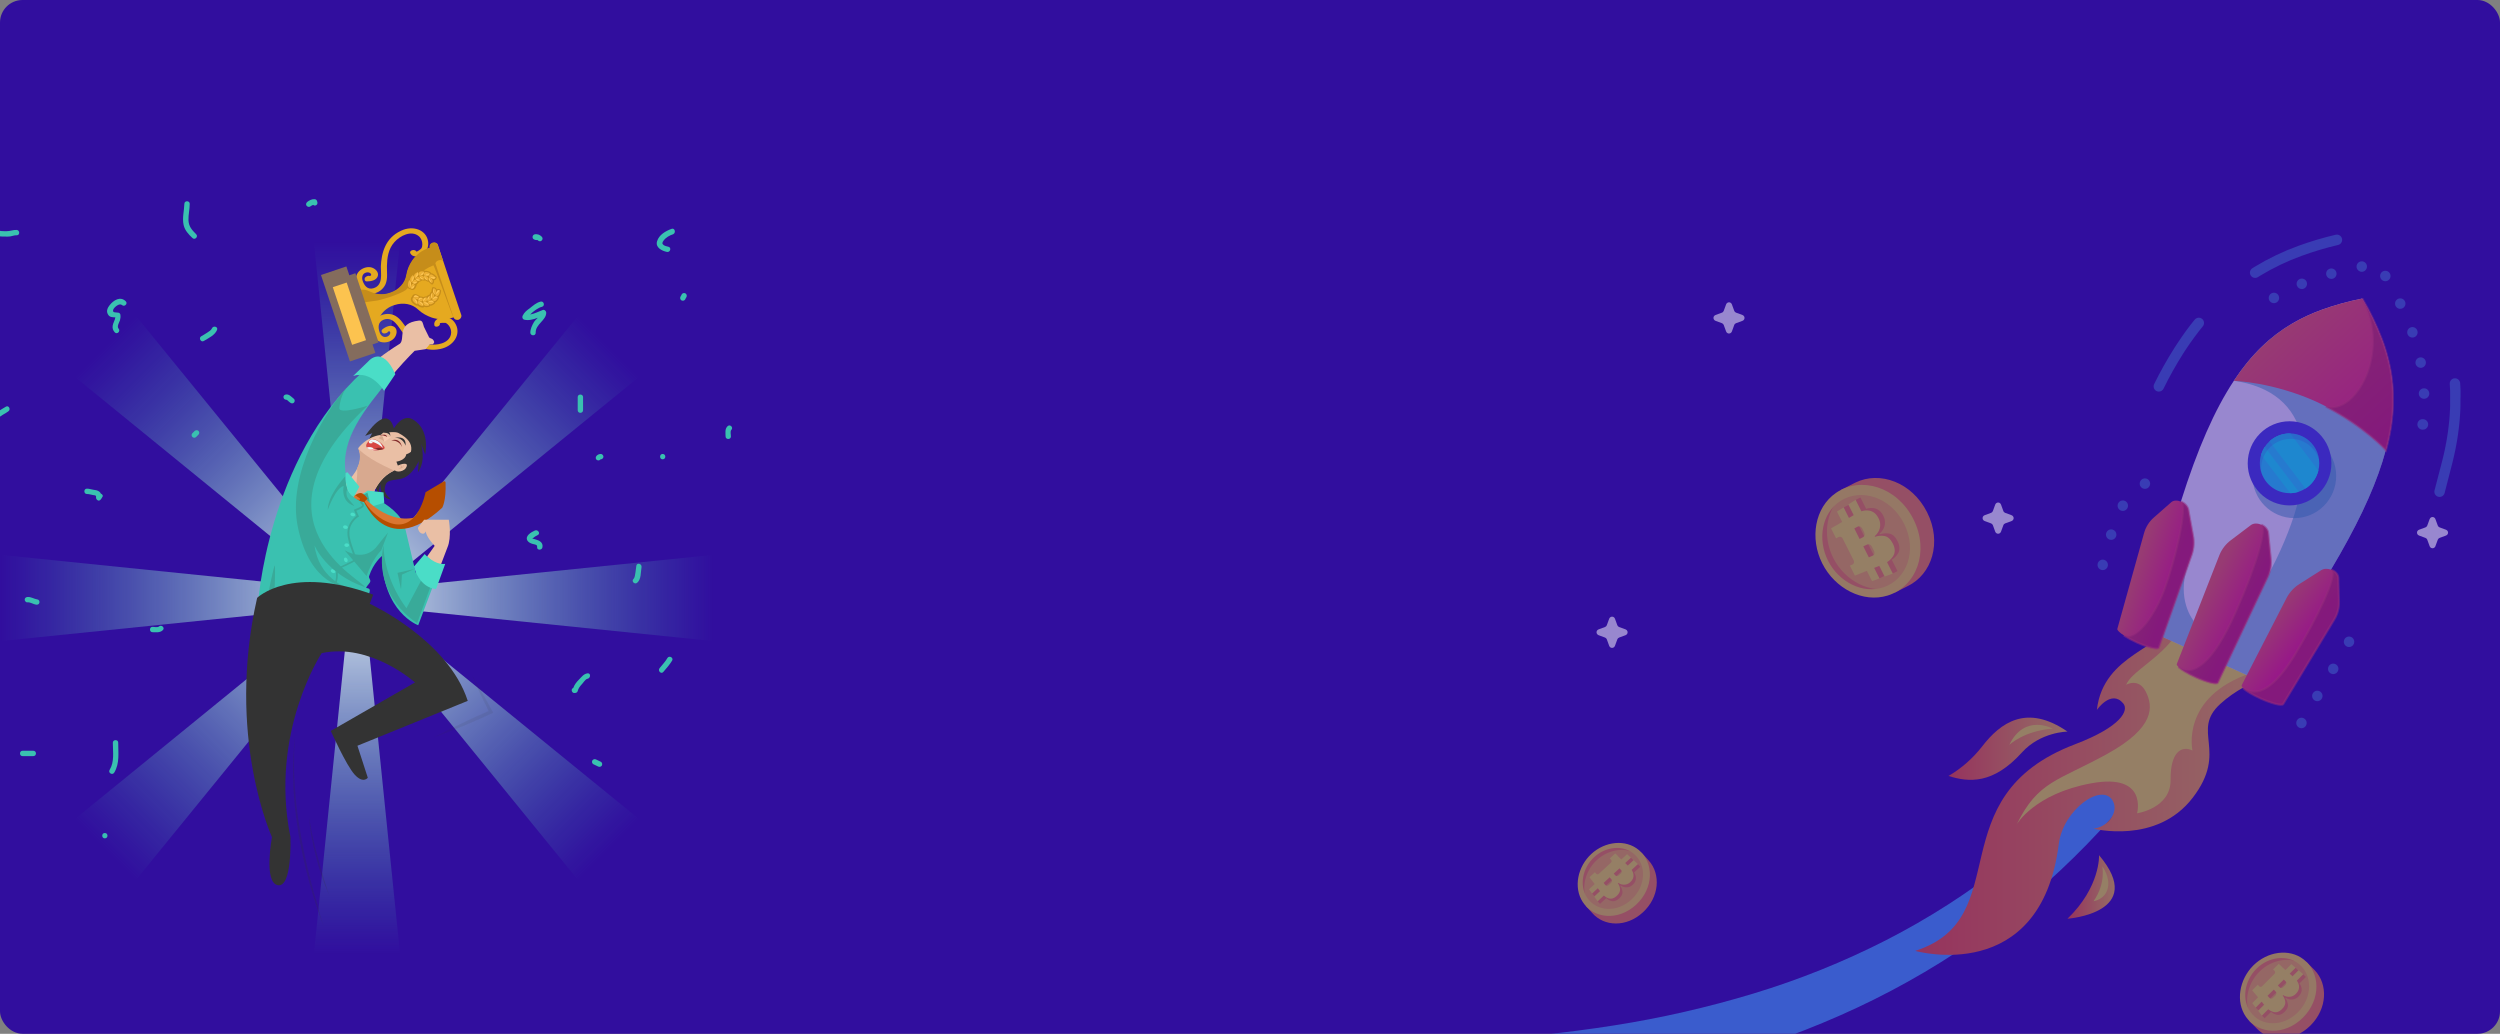 <svg width="1110" height="459" viewBox="0 0 1110 459" fill="none" xmlns="http://www.w3.org/2000/svg">
<rect x="0" y="0" width="1110" height="459" fill="#808080" stroke="none"/>
<g clip-path="url(#clip0)">
<rect width="1110" height="459" rx="10" fill="#310E9E"/>
<g opacity="0.5" clip-path="url(#clip1)">
<path d="M589 463.059C610.436 463.417 631.853 463.152 653.173 461.957C674.451 460.808 695.655 458.577 716.707 455.271C737.657 451.984 758.362 447.246 778.665 441.095C798.893 434.967 818.54 427.058 837.386 417.457C856.223 407.829 874.08 396.372 890.707 383.252C907.352 369.996 922.74 355.221 936.671 339.115C950.69 322.889 963.442 305.593 974.812 287.39C986.251 269.076 996.622 250.111 1005.86 230.584L1016.39 235.401C1007.64 255.709 997.704 275.488 986.653 294.63C975.533 313.892 962.952 332.262 949.021 349.572C934.974 366.993 919.35 383.066 902.354 397.586C885.227 412.115 866.733 424.924 847.128 435.837C827.542 446.795 806.902 455.778 785.771 463.087C764.646 470.312 743.048 476.059 721.132 480.289C699.326 484.506 677.322 487.612 655.207 489.588C633.147 491.606 611.055 492.652 589 493.061V463.059Z" fill="#44AAFC"/>
<path d="M823.788 214.274L817.314 217.562L817.892 218.663C811.313 225.814 810.254 237.419 815.118 247.095C820.139 257.058 830.64 263.367 840.687 262.093L841.247 263.158L846.971 260.248C857.772 255.04 862.368 240.832 855.622 227.437C848.876 214.042 834.552 209.002 823.788 214.274Z" fill="#FA902C"/>
<path d="M837.224 262.585C827.112 265.872 815.544 259.865 810.351 249.567C805.159 239.268 807.313 226.58 816.108 220.68C826.155 213.943 840.835 218.397 847.456 231.541C854.078 244.685 848.774 258.833 837.224 262.585Z" fill="#FA902C"/>
<path d="M840.835 260.744C830.723 264.031 819.155 258.029 813.962 247.726C808.77 237.423 810.906 224.706 819.719 218.83C829.766 212.088 840.849 217.951 847.461 231.095C854.073 244.239 852.385 256.992 840.835 260.744Z" fill="#FAC02C"/>
<path d="M817.028 222.498C826.201 216.505 839.443 220.666 845.417 232.517C851.391 244.369 846.721 257.234 836.299 260.753C827.075 263.873 816.417 258.429 811.632 248.93C806.846 239.431 808.904 227.808 817.028 222.498ZM815.178 218.839C805.718 225.348 803.48 239.036 809.084 250.167C814.688 261.297 827.117 267.834 838.14 264.417C850.873 260.442 856.838 244.996 849.542 230.509C842.245 216.021 826.123 211.307 815.178 218.839Z" fill="#FAE22C"/>
<path d="M838.838 236.907C837.432 236.651 835.985 236.772 834.644 237.256L834.496 236.963C835.107 236.456 835.629 235.852 836.045 235.173C837.196 233.285 837.247 230.923 836.184 228.985C835.213 227.055 833.821 225.93 832.022 225.623C830.871 225.442 829.692 225.549 828.592 225.939L826.03 220.857L823.894 221.945L825.24 227.599L823.066 228.873L820.713 224.196L818.577 225.284L820.056 230.63L815.127 233.513L817.356 237.935L818.498 237.312C819.206 237.019 820.019 237.358 820.311 238.069C820.311 238.074 820.315 238.079 820.315 238.083L825.138 247.652C825.517 248.414 825.304 249.261 824.675 249.544L823.483 250.065L825.711 254.487L831.015 252.357L834.473 256.816L836.609 255.728L834.256 251.055L836.568 250.125L840.364 254.663L842.5 253.575L839.952 248.521C841.006 247.866 841.908 246.987 842.592 245.946C843.623 244.337 843.605 242.445 842.528 240.306C841.547 238.293 840.304 237.163 838.838 236.907ZM826.765 232.825C827.154 232.574 827.639 232.523 828.074 232.685C828.559 232.955 828.943 233.383 829.151 233.899L829.678 234.936C829.97 235.415 830.085 235.977 830.016 236.531C829.896 236.986 829.572 237.353 829.142 237.535L827.796 238.214L825.443 233.541L826.765 232.825ZM831.902 246.378L829.433 241.473L830.973 240.738C831.384 240.506 831.879 240.473 832.314 240.655C832.804 240.934 833.183 241.366 833.4 241.887L834.025 243.165C834.316 243.635 834.436 244.197 834.358 244.746C834.214 245.188 833.872 245.532 833.433 245.676L831.902 246.378Z" fill="#FA902C"/>
<path d="M836.702 237.995C835.296 237.739 833.849 237.86 832.508 238.344L832.36 238.051C832.97 237.544 833.493 236.94 833.909 236.261C835.06 234.373 835.111 232.011 834.048 230.072C833.077 228.143 831.685 227.018 829.886 226.711C828.735 226.53 827.556 226.637 826.455 227.027L823.894 221.945L820.713 223.945L823.103 228.687L820.93 229.961L818.577 225.284L815.613 227.143L817.925 231.718L813 234.601L815.224 239.023L816.367 238.4C817.074 238.107 817.888 238.446 818.179 239.157C818.179 239.162 818.184 239.167 818.184 239.171L823.006 248.74C823.385 249.502 823.173 250.349 822.544 250.632L821.351 251.153L823.58 255.574L828.883 253.445L831.195 258.025L834.482 256.816L832.124 252.139L834.464 251.209L836.854 255.956L840.391 254.658L837.844 249.6C838.903 248.944 839.809 248.066 840.498 247.024C841.529 245.415 841.51 243.523 840.433 241.384C839.411 239.381 838.186 238.251 836.702 237.995ZM824.629 233.913C825.018 233.662 825.503 233.611 825.938 233.773C826.423 234.043 826.807 234.471 827.015 234.987L827.542 236.033C827.833 236.512 827.949 237.074 827.88 237.628C827.759 238.083 827.436 238.451 827.006 238.632L825.66 239.311L823.307 234.634L824.629 233.913ZM829.771 247.489L827.297 242.584L828.837 241.849C829.248 241.617 829.743 241.584 830.178 241.766C830.668 242.045 831.047 242.477 831.264 242.998L831.907 244.276C832.198 244.746 832.318 245.309 832.24 245.857C832.096 246.299 831.754 246.643 831.315 246.787L829.771 247.489Z" fill="#FAF02C"/>
<path d="M732.113 382.168L728.858 378.601L728.257 379.173C722.51 376.216 714.913 377.625 709.619 382.512C704.163 387.547 702.036 395.455 704.653 401.714L704.098 402.248L706.97 405.391C712.236 411.436 722.135 411.826 729.464 405.061C736.792 398.296 737.417 388.165 732.113 382.168Z" fill="#FA902C"/>
<path d="M703.705 399.524C699.784 393.597 701.536 385.051 707.182 379.839C712.827 374.627 721.303 373.739 726.648 378.351C732.765 383.633 732.561 393.908 725.367 400.547C718.172 407.187 708.181 406.317 703.705 399.524Z" fill="#FA902C"/>
<path d="M705.527 401.539C701.611 395.606 703.358 387.06 709.004 381.853C714.65 376.646 723.125 375.753 728.475 380.365C734.582 385.633 732.839 393.849 725.645 400.479C718.45 407.109 710.007 408.317 705.527 401.539Z" fill="#FAC02C"/>
<path d="M725.649 379.29C731.124 384.125 730.855 393.419 724.368 399.408C717.881 405.396 708.833 404.703 704.708 398.617C701.056 393.224 702.609 385.367 707.811 380.568C713.012 375.77 720.799 374.989 725.649 379.29ZM727.651 377.43C721.793 372.497 712.652 373.52 706.562 379.141C700.473 384.762 698.549 393.977 702.711 400.454C707.538 407.953 718.473 409.018 726.403 401.705C734.332 394.391 734.434 383.107 727.66 377.43H727.651Z" fill="#FAE22C"/>
<path d="M720.383 395.957C720.295 395.004 719.957 394.093 719.403 393.312L719.564 393.163C719.999 393.465 720.475 393.693 720.984 393.842C721.608 394.019 722.265 394.042 722.903 393.912C723.679 393.754 724.392 393.372 724.96 392.814C725.931 392.019 726.449 390.792 726.347 389.537C726.255 388.76 725.968 388.021 725.524 387.379L728.299 384.813L727.221 383.632L723.855 385.492L722.653 384.32L725.215 381.958L724.133 380.777L720.988 382.693L718.26 380.033L715.842 382.27L716.443 382.893C716.758 383.297 716.688 383.883 716.286 384.199L716.282 384.204L711.038 389.039C710.719 389.406 710.164 389.444 709.799 389.118C709.781 389.104 709.767 389.086 709.748 389.072L709.198 388.397L706.78 390.629L709.092 393.67L706.872 396.734L707.95 397.915L710.511 395.553L711.533 396.892L709.318 400.147L710.4 401.332L713.174 398.775C713.78 399.337 714.501 399.761 715.287 400.016C716.503 400.388 717.706 400.016 718.875 398.956C719.985 397.952 720.48 396.948 720.383 395.957ZM720.808 387.43C721.039 387.635 721.164 387.937 721.136 388.249C721.058 388.616 720.854 388.946 720.558 389.179L719.985 389.709C719.731 389.983 719.393 390.16 719.028 390.215C718.718 390.22 718.422 390.081 718.228 389.834L717.553 389.086L720.11 386.724L720.808 387.43ZM713.091 393.186L715.773 390.708L716.517 391.568C716.739 391.792 716.85 392.103 716.813 392.419C716.725 392.787 716.517 393.117 716.221 393.349L715.523 393.995C715.278 394.26 714.955 394.437 714.598 394.493C714.293 394.488 714.007 394.335 713.831 394.079L713.091 393.186Z" fill="#FA902C"/>
<path d="M719.301 394.773C719.213 393.82 718.876 392.909 718.325 392.132L718.487 391.984C718.922 392.286 719.398 392.514 719.907 392.658C720.531 392.834 721.188 392.862 721.821 392.732C722.598 392.574 723.314 392.193 723.879 391.635C724.937 390.658 725.404 389.561 725.266 388.38C725.173 387.604 724.891 386.865 724.447 386.223L727.221 383.656L725.372 381.959L722.778 384.358L721.576 383.187L724.133 380.825L722.413 379.249L719.907 381.574L717.183 378.914L714.761 381.15L715.366 381.773C715.681 382.178 715.611 382.764 715.209 383.08C715.204 383.08 715.204 383.085 715.2 383.085L709.98 387.901C709.651 388.269 709.092 388.297 708.727 387.966C708.713 387.957 708.704 387.943 708.69 387.934L708.139 387.26L705.721 389.491L708.033 392.532L705.522 394.857L706.873 396.735L709.434 394.373L710.451 395.712L707.876 398.13L709.337 400.176L712.111 397.623C712.722 398.186 713.443 398.609 714.229 398.865C715.445 399.237 716.647 398.888 717.817 397.805C718.908 396.782 719.403 395.773 719.301 394.773ZM719.731 386.251C719.962 386.455 720.083 386.758 720.059 387.069C719.981 387.436 719.773 387.767 719.477 387.999L718.894 388.51C718.649 388.78 718.325 388.957 717.969 389.017C717.66 389.017 717.364 388.878 717.174 388.631L716.499 387.887L719.056 385.526L719.731 386.251ZM712.01 392.007L714.696 389.529L715.44 390.389C715.662 390.612 715.773 390.923 715.736 391.24C715.648 391.607 715.44 391.932 715.144 392.17L714.446 392.816C714.197 393.085 713.864 393.262 713.498 393.313C713.189 393.304 712.907 393.151 712.731 392.895L712.01 392.007Z" fill="#FAF02C"/>
<path d="M1027.76 430.824L1024.14 427.16L1023.53 427.792C1017.29 424.886 1009.27 426.7 1003.84 432.121C998.24 437.7 996.303 446.209 999.345 452.755L998.749 453.369L1001.94 456.591C1007.79 462.788 1018.33 462.807 1025.86 455.303C1033.38 447.799 1033.66 436.98 1027.76 430.824Z" fill="#FA902C"/>
<path d="M998.259 450.491C993.848 444.344 995.355 435.176 1001.14 429.401C1006.93 423.626 1015.92 422.32 1021.8 427.002C1028.52 432.353 1028.73 443.275 1021.34 450.658C1013.94 458.041 1003.3 457.511 998.259 450.491Z" fill="#FA902C"/>
<path d="M1000.28 452.527C995.868 446.38 997.375 437.212 1003.17 431.433C1008.96 425.653 1017.94 424.356 1023.82 429.038C1030.53 434.394 1029.02 443.228 1021.64 450.57C1014.26 457.911 1005.32 459.562 1000.28 452.527Z" fill="#FAC02C"/>
<path d="M1020.77 428.03C1026.78 432.949 1026.89 442.848 1020.24 449.492C1013.59 456.136 1003.93 455.768 999.29 449.464C995.18 443.884 996.516 435.46 1001.84 430.136C1007.17 424.813 1015.43 423.674 1020.77 428.03ZM1022.82 425.98C1016.39 420.977 1006.71 422.441 1000.46 428.676C994.213 434.911 992.521 444.786 997.223 451.514C1002.67 459.292 1014.33 459.971 1022.48 451.853C1030.62 443.736 1030.26 431.763 1022.82 425.98H1022.82Z" fill="#FAE22C"/>
<path d="M1015.86 445.982C1015.72 444.969 1015.32 444.006 1014.71 443.193L1014.87 443.025C1015.34 443.332 1015.87 443.555 1016.41 443.69C1017.92 444.044 1019.51 443.565 1020.57 442.43C1021.65 441.352 1022.11 440.161 1021.93 438.887C1021.79 438.064 1021.47 437.288 1020.97 436.623L1023.82 433.778L1022.62 432.564L1019.12 434.712L1017.79 433.513L1020.42 430.895L1019.22 429.682L1015.95 431.853L1012.96 429.156L1010.48 431.634L1011.15 432.276C1011.5 432.69 1011.45 433.308 1011.04 433.662C1011.03 433.666 1011.03 433.671 1011.02 433.671L1005.65 439.045C1005.34 439.455 1004.76 439.529 1004.36 439.218C1004.33 439.194 1004.3 439.166 1004.26 439.138L1003.65 438.441L1001.19 440.905L1003.77 444.039L1001.54 447.363L1002.73 448.577L1005.36 445.959L1006.5 447.354L1004.28 450.92L1005.48 452.129L1008.34 449.274C1009.01 449.851 1009.8 450.269 1010.65 450.506C1011.96 450.855 1013.23 450.432 1014.43 449.232C1015.51 448.126 1016 447.033 1015.86 445.982ZM1015.96 436.893C1016.21 437.102 1016.36 437.423 1016.34 437.753C1016.27 438.144 1016.06 438.492 1015.76 438.748L1015.17 439.334C1014.92 439.636 1014.57 439.841 1014.18 439.915C1013.85 439.934 1013.53 439.794 1013.31 439.538L1012.56 438.771L1015.19 436.154L1015.96 436.893ZM1007.98 443.342L1010.76 440.594L1011.58 441.477C1011.83 441.705 1011.96 442.035 1011.93 442.37C1011.85 442.765 1011.64 443.118 1011.34 443.379L1010.62 444.095C1010.37 444.397 1010.02 444.597 1009.64 444.662C1009.31 444.671 1008.99 444.518 1008.8 444.253L1007.98 443.342Z" fill="#FA902C"/>
<path d="M1014.66 444.767C1014.53 443.749 1014.13 442.787 1013.51 441.978L1013.67 441.81C1014.15 442.117 1014.67 442.34 1015.21 442.475C1015.88 442.638 1016.58 442.638 1017.25 442.475C1018.07 442.271 1018.82 441.838 1019.4 441.22C1020.48 440.137 1020.93 438.951 1020.75 437.672C1020.62 436.849 1020.29 436.073 1019.79 435.413L1022.64 432.563L1020.61 430.838L1017.94 433.497L1016.61 432.302L1019.24 429.68L1017.35 428.076L1014.77 430.675L1011.76 427.955L1009.26 430.419L1009.93 431.061C1010.28 431.479 1010.23 432.102 1009.81 432.456L1004.45 437.821C1004.14 438.23 1003.56 438.305 1003.16 437.993C1003.13 437.97 1003.1 437.942 1003.07 437.914L1002.46 437.217L999.974 439.695L1002.56 442.829L1000.02 445.395L1001.55 447.366L1004.17 444.749L1005.31 446.144L1002.64 448.808L1004.28 450.928L1007.12 448.092C1007.79 448.668 1008.58 449.087 1009.43 449.324C1010.73 449.672 1012 449.249 1013.2 448.05C1014.32 446.911 1014.81 445.818 1014.66 444.767ZM1014.76 435.682C1015.02 435.892 1015.16 436.208 1015.14 436.538C1015.07 436.928 1014.87 437.277 1014.57 437.533L1013.98 438.114C1013.72 438.416 1013.37 438.621 1012.98 438.695C1012.65 438.714 1012.33 438.574 1012.12 438.319L1011.36 437.556L1013.99 434.934L1014.76 435.682ZM1006.78 442.126L1009.56 439.379L1010.39 440.262C1010.63 440.49 1010.76 440.82 1010.73 441.155C1010.65 441.55 1010.45 441.903 1010.15 442.164L1009.42 442.88C1009.18 443.182 1008.82 443.382 1008.44 443.447C1008.11 443.456 1007.8 443.303 1007.6 443.038L1006.78 442.126Z" fill="#FAF02C"/>
<path d="M770.804 143.496L773.685 142.436C774.388 142.18 774.753 141.399 774.499 140.692C774.36 140.311 774.064 140.013 773.685 139.874L770.804 138.814C770.43 138.679 770.134 138.381 770 138.005L768.946 135.108C768.687 134.401 767.91 134.039 767.207 134.299C766.833 134.439 766.541 134.732 766.403 135.108L765.344 138.005C765.21 138.381 764.914 138.679 764.539 138.814L761.659 139.874C760.956 140.139 760.595 140.925 760.859 141.631C760.997 142.003 761.289 142.296 761.659 142.436L764.539 143.496C764.914 143.631 765.21 143.928 765.344 144.305L766.403 147.201C766.662 147.908 767.438 148.271 768.141 148.01C768.516 147.871 768.807 147.578 768.946 147.201L770 144.305C770.134 143.928 770.43 143.631 770.804 143.496Z" fill="white"/>
<path d="M890.295 232.388L893.18 231.328C893.883 231.063 894.244 230.277 893.98 229.571C893.841 229.199 893.55 228.906 893.18 228.766L890.295 227.706C889.921 227.572 889.625 227.274 889.491 226.897L888.436 224.001C888.177 223.294 887.401 222.931 886.698 223.192C886.323 223.331 886.032 223.624 885.893 224.001L884.839 226.897C884.7 227.274 884.405 227.572 884.03 227.706L881.149 228.766C880.447 229.031 880.086 229.817 880.35 230.524C880.488 230.896 880.78 231.189 881.149 231.328L884.03 232.388C884.405 232.523 884.7 232.821 884.839 233.197L885.893 236.094C886.152 236.801 886.929 237.163 887.632 236.903C888.006 236.763 888.298 236.47 888.436 236.094L889.491 233.197C889.625 232.821 889.921 232.528 890.295 232.388Z" fill="white"/>
<path d="M1083.17 238.832L1086.05 237.772C1086.76 237.511 1087.12 236.73 1086.86 236.023C1086.72 235.647 1086.43 235.354 1086.05 235.214L1083.17 234.154C1082.8 234.01 1082.51 233.717 1082.37 233.341L1081.31 230.444C1081.06 229.737 1080.28 229.375 1079.58 229.635C1079.2 229.775 1078.91 230.068 1078.77 230.444L1077.71 233.341C1077.58 233.717 1077.28 234.015 1076.91 234.154L1074.03 235.214C1073.32 235.475 1072.96 236.256 1073.22 236.963C1073.36 237.339 1073.65 237.632 1074.03 237.772L1076.91 238.832C1077.28 238.971 1077.58 239.269 1077.71 239.645L1078.77 242.542C1079.03 243.249 1079.81 243.611 1080.51 243.351C1080.88 243.211 1081.18 242.918 1081.31 242.542L1082.37 239.645C1082.51 239.273 1082.8 238.976 1083.17 238.832Z" fill="white"/>
<path d="M718.894 283.072L721.775 282.012C722.478 281.751 722.838 280.97 722.579 280.264C722.441 279.887 722.149 279.594 721.775 279.455L718.894 278.395C718.52 278.255 718.224 277.958 718.085 277.581L717.031 274.684C716.772 273.978 715.995 273.615 715.292 273.875C714.918 274.015 714.627 274.308 714.488 274.684L713.434 277.581C713.295 277.958 712.999 278.255 712.624 278.395L709.744 279.455C709.041 279.715 708.68 280.496 708.939 281.203C709.078 281.579 709.369 281.872 709.744 282.012L712.624 283.072C712.999 283.211 713.295 283.509 713.434 283.886L714.488 286.782C714.747 287.489 715.524 287.851 716.226 287.591C716.601 287.452 716.892 287.159 717.031 286.782L718.085 283.886C718.224 283.509 718.52 283.216 718.894 283.072Z" fill="white"/>
<path d="M964.173 275.274C961.662 287.906 933.855 289.924 931.012 315.189C931.012 315.189 937.429 305.923 942.733 312.329C945.248 315.361 942.067 322.558 921.297 330.462C859.945 353.835 895.737 407.596 850.346 422.199C850.346 422.199 906.085 438.04 914.089 374.776C916.035 359.372 933.379 347.214 938.063 355.546C941.063 360.878 935.261 367.555 929.407 367.899C929.407 367.899 957.45 375.157 973.54 354.23C989.631 333.303 972.523 324.674 985.793 312.553C999.063 300.432 1014.36 299.883 1016.37 290.533C1018.39 281.183 980.92 265.338 980.92 265.338L964.173 275.274Z" fill="url(#paint0_linear)"/>
<path d="M931.987 379.709C931.987 379.709 932.63 393.811 917.959 407.917C917.959 407.917 953.589 405.323 931.987 379.709Z" fill="url(#paint1_linear)"/>
<path d="M917.959 324.823C917.959 324.823 906.002 324.926 897.702 334.122C884.959 348.242 874.177 347.405 865.146 344.527C870.843 341.18 875.86 336.786 879.942 331.579C888.307 320.704 899.889 312.423 917.959 324.823Z" fill="url(#paint2_linear)"/>
<path d="M965.44 282.723C965.44 282.723 962.883 286.963 955.119 293.207C947.356 299.451 945.456 301.023 943.981 304.049C943.981 304.049 949.552 300.739 952.766 307.164C955.979 313.59 957.061 322.945 935.381 334.861C913.7 346.777 904.864 346.777 895.418 366.044C895.418 366.044 903.149 352.482 928.468 347.791C953.788 343.1 948.868 361.102 948.868 361.102C948.868 361.102 963.872 358.908 963.743 346.252C963.613 333.596 968.787 330.932 973.452 333.234C973.452 333.234 968.029 309.522 999.294 298.879C1030.56 288.237 970.299 274.414 970.299 274.414L965.44 282.723Z" fill="#FAF02C"/>
<path d="M1034.94 252.92L1032.08 258.229L1032.54 258.443L1007.06 304.049L950.727 278.515L963.613 237.6L963.109 236.977L968.306 222.708C975.704 199.191 983.328 181.923 991.818 169.086C999.599 157.309 1008.12 149.27 1017.9 143.561C1022 141.194 1026.29 139.191 1030.73 137.577C1036.62 135.452 1042.66 133.779 1048.8 132.561C1052.12 138.242 1054.97 144.179 1057.35 150.317C1059.64 156.249 1061.2 162.447 1061.97 168.765C1064.55 190.664 1057.2 215.59 1034.94 252.92Z" fill="white"/>
<path opacity="0.5" d="M1032.08 258.228L1032.54 258.442L1007.06 304.048L986.917 294.912C990.615 287.538 995.239 278.383 1000.97 267.229C1003.07 263.166 1005.32 258.828 1007.71 254.211C1008.72 252.272 1009.68 250.361 1010.59 248.469C1032.03 203.998 1025.71 173.897 991.818 169.076C999.599 157.299 1008.12 149.26 1017.9 143.551L1053.77 162.148L1061.97 168.76C1064.57 190.663 1057.22 215.589 1034.95 252.914L1032.08 258.228Z" fill="#30A1BB"/>
<path d="M1036.45 274.92L1013.71 312.58C1013.17 313.468 1008.62 312.339 1003.59 310.051C1000.06 308.447 997.177 306.694 995.933 305.467C995.401 304.941 995.165 304.537 995.309 304.235L1015.33 265.328C1016.69 262.79 1018.7 260.665 1021.15 259.168L1030.63 253.152C1031.88 252.366 1033.57 252.403 1035.04 252.961C1036.74 253.612 1038.13 254.974 1038.18 256.569L1038.47 267.021C1038.57 269.796 1037.87 272.54 1036.45 274.92Z" fill="url(#paint3_linear)"/>
<path opacity="0.5" d="M1018.69 230.04C1028.95 230.04 1037.26 221.676 1037.26 211.359C1037.26 201.042 1028.95 192.678 1018.69 192.678C1008.43 192.678 1000.11 201.042 1000.11 211.359C1000.11 221.676 1008.43 230.04 1018.69 230.04Z" fill="#30A1BB"/>
<path d="M1059.32 199.703C1059.29 199.661 1049.41 189.009 1032.67 180.412C1031.26 179.687 1029.81 178.98 1028.31 178.288C1009.18 169.705 992.396 169.114 991.827 169.1C999.318 157.765 1007.5 149.889 1016.83 144.217C1021.24 141.557 1025.89 139.335 1030.73 137.577C1036.6 135.467 1042.61 133.797 1048.72 132.584H1048.81C1048.83 132.612 1048.85 132.64 1048.86 132.668C1052.15 138.317 1054.99 144.217 1057.35 150.317C1057.38 150.377 1057.4 150.442 1057.42 150.507C1057.47 150.652 1057.53 150.805 1057.59 150.972C1057.87 151.73 1058.14 152.488 1058.4 153.255C1058.51 153.581 1058.62 153.906 1058.72 154.227C1059.03 155.194 1059.33 156.166 1059.62 157.142C1059.62 157.151 1059.62 157.156 1059.62 157.165C1059.89 158.128 1060.14 159.086 1060.37 160.048C1060.46 160.397 1060.54 160.75 1060.62 161.099C1060.7 161.447 1060.77 161.754 1060.84 162.084C1060.91 162.415 1060.98 162.745 1061.05 163.079C1061.11 163.414 1061.18 163.744 1061.24 164.074C1061.31 164.404 1061.34 164.628 1061.39 164.907C1061.46 165.297 1061.53 165.683 1061.59 166.078C1061.64 166.399 1061.68 166.72 1061.73 167.041C1061.77 167.361 1061.83 167.78 1061.88 168.152L1061.99 169.082C1062 169.096 1062 169.114 1061.99 169.128C1062.03 169.458 1062.07 169.793 1062.1 170.128C1062.13 170.463 1062.17 170.811 1062.19 171.151C1062.21 171.49 1062.25 171.839 1062.27 172.183C1062.29 172.527 1062.32 172.871 1062.34 173.215C1062.34 173.466 1062.36 173.713 1062.38 173.959L1062.4 174.675C1062.4 174.712 1062.4 174.745 1062.4 174.787C1062.4 175.089 1062.4 175.396 1062.4 175.716C1062.4 175.772 1062.4 175.833 1062.4 175.884C1062.4 176.172 1062.4 176.456 1062.4 176.739C1062.4 177.204 1062.4 177.702 1062.4 178.176C1062.4 178.408 1062.4 178.641 1062.4 178.869C1062.4 178.971 1062.4 179.064 1062.4 179.162C1062.4 179.445 1062.4 179.729 1062.4 180.008C1062.4 180.064 1062.4 180.119 1062.4 180.18C1062.4 180.491 1062.39 180.798 1062.36 181.11C1062.36 181.379 1062.34 181.649 1062.32 181.919C1062.29 182.188 1062.29 182.337 1062.28 182.546C1062.28 182.835 1062.24 183.128 1062.21 183.421C1062.18 183.713 1062.16 184.034 1062.13 184.35C1062.09 184.815 1062.04 185.28 1061.99 185.778C1061.95 186.108 1061.91 186.447 1061.87 186.787C1061.83 187.126 1061.78 187.493 1061.73 187.851C1061.74 187.898 1061.74 187.94 1061.73 187.986C1061.7 188.27 1061.65 188.553 1061.62 188.837C1061.54 189.344 1061.46 189.851 1061.38 190.362L1061.24 191.18C1061.24 191.283 1061.21 191.385 1061.18 191.483C1061.15 191.715 1061.1 191.948 1061.06 192.171C1061.01 192.394 1060.97 192.687 1060.91 192.942C1060.86 193.198 1060.8 193.528 1060.74 193.821C1060.69 194.114 1060.63 194.361 1060.57 194.63C1060.47 195.137 1060.36 195.648 1060.24 196.16C1060.15 196.546 1060.06 196.936 1059.96 197.322C1059.87 197.708 1059.8 198.02 1059.71 198.373C1059.71 198.457 1059.67 198.54 1059.64 198.624C1059.56 198.922 1059.49 199.228 1059.41 199.554C1059.37 199.545 1059.34 199.624 1059.32 199.703Z" fill="url(#paint4_linear)"/>
<path opacity="0.5" d="M1048.81 132.561C1048.82 132.588 1048.84 132.616 1048.85 132.644C1052.14 138.298 1054.99 144.207 1057.35 150.317C1057.38 150.377 1057.4 150.442 1057.42 150.507C1057.47 150.651 1057.53 150.805 1057.59 150.972C1057.87 151.73 1058.14 152.488 1058.4 153.255C1058.51 153.58 1058.62 153.906 1058.72 154.227C1059.03 155.194 1059.33 156.166 1059.62 157.142C1059.62 157.151 1059.62 157.156 1059.62 157.165C1059.89 158.128 1060.14 159.085 1060.37 160.048C1060.46 160.397 1060.54 160.75 1060.62 161.099C1060.7 161.447 1060.77 161.754 1060.84 162.084C1060.91 162.414 1060.98 162.744 1061.05 163.079C1061.11 163.414 1061.18 163.744 1061.24 164.074C1061.31 164.404 1061.34 164.627 1061.39 164.906C1061.46 165.297 1061.53 165.683 1061.59 166.078C1061.64 166.399 1061.68 166.72 1061.73 167.041C1061.77 167.361 1061.83 167.78 1061.88 168.152L1061.99 169.082C1062 169.096 1062 169.114 1061.99 169.128C1062.03 169.458 1062.07 169.793 1062.1 170.128C1062.13 170.462 1062.17 170.811 1062.19 171.151C1062.21 171.49 1062.25 171.839 1062.27 172.183C1062.29 172.527 1062.32 172.871 1062.34 173.215C1062.34 173.466 1062.36 173.712 1062.38 173.959L1062.4 174.675C1062.4 174.712 1062.4 174.745 1062.4 174.786C1062.4 175.089 1062.4 175.395 1062.4 175.716C1062.4 175.772 1062.4 175.833 1062.4 175.884C1062.4 176.172 1062.4 176.456 1062.4 176.739C1062.4 177.204 1062.4 177.702 1062.4 178.176C1062.4 178.408 1062.4 178.641 1062.4 178.869C1062.4 178.971 1062.4 179.064 1062.4 179.161C1062.4 179.445 1062.4 179.729 1062.4 180.008C1062.4 180.063 1062.4 180.119 1062.4 180.18C1062.4 180.491 1062.39 180.798 1062.36 181.11C1062.36 181.379 1062.34 181.649 1062.32 181.919C1062.29 182.188 1062.29 182.337 1062.28 182.546C1062.28 182.835 1062.24 183.127 1062.21 183.42C1062.18 183.713 1062.16 184.034 1062.13 184.35C1062.09 184.815 1062.04 185.28 1061.99 185.778C1061.95 186.108 1061.91 186.447 1061.87 186.787C1061.83 187.126 1061.78 187.493 1061.73 187.851C1061.74 187.898 1061.74 187.94 1061.73 187.986C1061.7 188.27 1061.65 188.553 1061.62 188.837C1061.54 189.344 1061.46 189.85 1061.38 190.362L1061.24 191.18C1061.24 191.282 1061.21 191.385 1061.18 191.482C1061.15 191.715 1061.1 191.947 1061.06 192.171C1061.01 192.394 1060.97 192.687 1060.91 192.942C1060.86 193.198 1060.8 193.528 1060.74 193.821C1060.69 194.114 1060.63 194.36 1060.57 194.63C1060.47 195.137 1060.36 195.648 1060.24 196.16C1060.15 196.546 1060.06 196.936 1059.96 197.322C1059.87 197.708 1059.8 198.019 1059.71 198.373C1059.71 198.457 1059.67 198.54 1059.64 198.624C1059.56 198.921 1059.49 199.228 1059.41 199.554C1059.41 199.633 1059.37 199.712 1059.35 199.791C1059.32 199.749 1049.43 189.097 1032.7 180.501C1045.91 184.257 1061.6 156.421 1048.81 132.561Z" fill="#B22443" stroke="#FD485A" stroke-miterlimit="10"/>
<path d="M1016.56 224.406C1026.82 224.406 1035.14 216.042 1035.14 205.724C1035.14 195.407 1026.82 187.043 1016.56 187.043C1006.3 187.043 997.986 195.407 997.986 205.724C997.986 216.042 1006.3 224.406 1016.56 224.406Z" fill="#4643E0"/>
<path d="M1029.37 208.899C1029.17 209.68 1028.91 210.442 1028.58 211.177C1025.58 217.849 1017.76 220.801 1011.13 217.779C1005.14 215.05 1002.07 208.308 1003.92 201.966C1004.6 199.646 1005.9 197.559 1007.68 195.922C1013.06 190.984 1021.4 191.37 1026.31 196.782C1029.27 200.051 1030.43 204.598 1029.37 208.899Z" fill="#1CE5FF"/>
<path opacity="0.5" d="M973.12 288.665L955.822 280.821L966.235 254.501L971.469 250.781C966.022 266.222 973.984 275.66 973.984 275.66L973.12 288.665Z" fill="#30A1BB"/>
<path d="M1006.83 256.202L984.683 303.087C984.249 304.017 979.852 302.905 974.858 300.641C971.409 299.079 968.551 297.354 967.238 296.122C966.651 295.578 966.369 295.132 966.484 294.839L985.409 246.485C986.482 243.807 988.281 241.487 990.597 239.785L999.382 233.146C1000.63 232.216 1002.46 232.281 1004.01 232.992C1005.55 233.704 1006.85 235.033 1007.01 236.614L1008.14 247.75C1008.49 250.637 1008.03 253.561 1006.83 256.202Z" fill="url(#paint5_linear)"/>
<path d="M958.499 287.558C958.152 288.539 953.778 287.478 948.729 285.186C946.76 284.308 944.859 283.289 943.033 282.141C941.091 280.886 939.94 279.788 940.097 279.221L951.98 236.628C952.72 233.973 954.227 231.593 956.303 229.789L964.043 222.982C965.116 222.052 966.817 222.052 968.306 222.722C969.887 223.4 971.284 224.763 971.584 226.395L973.628 237.642C974.201 240.492 974.016 243.444 973.096 246.201L958.499 287.558Z" fill="url(#paint6_linear)"/>
<path opacity="0.5" d="M1006.83 256.202L984.684 303.087C984.249 304.017 979.852 302.906 974.858 300.641C971.409 299.079 968.551 297.354 967.238 296.122C973.559 300.772 982.547 294.504 992.553 271.857C1002.56 249.21 1006.4 234.355 1004.03 233.002C1005.59 233.709 1006.88 235.043 1007.04 236.624L1008.17 247.759C1008.5 250.646 1008.04 253.566 1006.83 256.202Z" fill="#B22443" stroke="#FD485A" stroke-miterlimit="10"/>
<path opacity="0.5" d="M958.5 287.557C958.153 288.538 953.779 287.478 948.73 285.186C946.76 284.307 944.86 283.289 943.033 282.14C948.031 284.67 956.206 274.329 960.918 261.762C965.629 249.195 971.552 224.199 968.316 222.707C969.897 223.386 971.293 224.748 971.594 226.38L973.638 237.627C974.211 240.477 974.026 243.429 973.106 246.187L958.5 287.557Z" fill="#B22443" stroke="#FD485A" stroke-miterlimit="10"/>
<path opacity="0.5" d="M1036.45 274.92L1013.71 312.58C1013.17 313.468 1008.62 312.338 1003.59 310.051C1000.06 308.447 997.176 306.694 995.933 305.467C1002.38 309.814 1010.11 305.369 1019.13 290.323C1028.08 275.408 1038.42 254.988 1035.03 252.961C1036.73 253.612 1038.13 254.974 1038.17 256.569L1038.47 267.021C1038.57 269.796 1037.87 272.54 1036.45 274.92Z" fill="#B22443" stroke="#FD485A" stroke-miterlimit="10"/>
<path d="M1016.89 192.468C1013.49 192.389 1010.19 193.626 1007.68 195.928L1023.62 216.924C1025.8 215.539 1027.53 213.539 1028.58 211.173C1028.91 210.438 1029.17 209.676 1029.37 208.895L1016.89 192.468ZM1005.56 198.438C1004.85 199.526 1004.3 200.712 1003.93 201.962L1016.86 218.984C1018.15 218.956 1019.44 218.738 1020.67 218.328L1005.56 198.438Z" fill="#0BFFFF"/>
<path opacity="0.2" d="M1004.46 204.338C1005.15 202.018 1006.45 199.931 1008.22 198.294C1013.61 193.371 1021.95 193.77 1026.84 199.187C1028.09 200.563 1029.02 202.186 1029.61 203.953C1028.64 196.7 1022 191.608 1014.78 192.585C1012.12 192.943 1009.64 194.11 1007.66 195.928C1005.88 197.564 1004.58 199.652 1003.9 201.972C1003.14 204.557 1003.18 207.314 1004.02 209.876C1003.78 208.021 1003.93 206.133 1004.46 204.338Z" fill="#4643E0"/>
<path d="M911.421 323.511C911.421 323.511 898.937 316.63 892.117 330.745C892.117 330.745 898.548 324.478 911.421 323.511Z" fill="#FAF02C"/>
<path d="M933.402 384.646C933.402 384.646 935.168 392.086 929.532 400.148C929.532 400.148 934.618 399.473 935.843 394.424C937.068 389.375 933.402 384.646 933.402 384.646Z" fill="#FAF02C"/>
<path d="M1037.12 104.209C1031.43 105.534 1025.84 107.198 1020.36 109.202C1013.7 111.624 1007.29 114.698 1001.23 118.366L1000.4 118.882L1000.06 119.096C998.975 119.779 998.647 121.211 999.322 122.299C1000 123.387 1001.43 123.717 1002.51 123.039L1002.86 122.815L1003.62 122.35C1009.43 118.836 1015.58 115.902 1021.96 113.586C1027.27 111.652 1032.68 110.034 1038.18 108.751C1039.41 108.43 1040.16 107.166 1039.84 105.919C1039.53 104.711 1038.33 103.962 1037.12 104.227V104.209ZM974.47 141.892C974.058 142.399 973.647 142.919 973.268 143.398L973.092 143.621L972.482 144.393C972.047 144.961 971.612 145.537 971.168 146.132L971.095 146.23L970.535 146.978C970.073 147.625 969.61 148.285 969.148 148.95L968.662 149.638C968.038 150.535 967.414 151.456 966.813 152.376L965.514 154.352L965.477 154.436C962.18 159.625 959.165 164.995 956.451 170.514C955.883 171.662 956.35 173.057 957.492 173.629C957.811 173.791 958.162 173.875 958.518 173.875C959.397 173.875 960.196 173.378 960.589 172.587C963.243 167.175 966.193 161.912 969.425 156.826L970.632 154.966C971.219 154.078 971.825 153.185 972.426 152.321C972.574 152.107 972.722 151.902 972.889 151.693L972.926 151.642C973.388 151.014 973.823 150.377 974.276 149.754L974.798 149.061L974.881 148.945C975.316 148.369 975.732 147.811 976.153 147.267C976.329 147.039 976.523 146.802 976.722 146.546L976.907 146.313C977.272 145.849 977.665 145.346 978.062 144.863C978.872 143.873 978.728 142.403 977.743 141.59C976.759 140.776 975.297 140.92 974.488 141.91L974.47 141.892ZM1092.49 176.483C1092.49 176.116 1092.49 175.744 1092.49 175.395C1092.49 175.261 1092.49 175.121 1092.49 174.996C1092.49 174.707 1092.49 174.414 1092.49 174.163V173.568C1092.49 173.215 1092.46 172.866 1092.44 172.518C1092.43 172.169 1092.41 171.783 1092.39 171.43C1092.39 171.43 1092.33 170.425 1092.31 170.137C1092.22 168.854 1091.12 167.882 1089.85 167.966C1088.57 168.054 1087.6 169.161 1087.69 170.449C1087.69 170.732 1087.76 171.709 1087.76 171.709C1087.76 172.039 1087.8 172.387 1087.82 172.736C1087.84 173.085 1087.85 173.387 1087.86 173.712V174.312C1087.86 174.549 1087.86 174.819 1087.86 175.098C1087.86 175.214 1087.86 175.33 1087.86 175.475C1087.86 175.823 1087.86 176.167 1087.86 176.525V177.641C1087.86 177.883 1087.86 178.106 1087.86 178.376C1087.86 178.645 1087.86 179.013 1087.86 179.343V179.389C1087.86 179.612 1087.86 179.831 1087.86 180.082C1087.86 180.412 1087.86 180.742 1087.83 181.063V181.226C1087.83 181.63 1087.8 182.039 1087.77 182.444L1087.72 183.309C1087.72 183.588 1087.69 183.867 1087.68 184.141C1087.64 184.606 1087.61 185.024 1087.58 185.434L1087.49 186.498C1087.44 187.042 1087.39 187.563 1087.33 188.074L1087.14 189.744C1087.09 190.185 1087.03 190.627 1086.97 191.083C1086.95 191.287 1086.92 191.487 1086.89 191.71L1086.77 192.51C1086.67 193.17 1086.57 193.835 1086.46 194.495L1086.34 195.253C1086.29 195.527 1086.24 195.802 1086.18 196.109C1086.12 196.415 1086.1 196.601 1086.04 196.862L1085.85 197.871C1085.79 198.178 1085.73 198.522 1085.66 198.856L1085.47 199.786C1085.43 199.944 1085.39 200.135 1085.35 200.34L1085.17 201.162C1085.12 201.4 1085.06 201.627 1085.01 201.869C1084.9 202.353 1084.79 202.818 1084.68 203.264L1084.43 204.264C1084.37 204.515 1084.31 204.766 1084.24 205.026L1083.95 206.142L1080.93 217.733C1080.61 218.974 1081.36 220.244 1082.59 220.564C1083.83 220.885 1085.09 220.137 1085.41 218.895L1088.38 207.351C1088.46 207.035 1088.63 206.379 1088.67 206.235C1088.74 205.951 1088.82 205.668 1088.88 205.393L1089.12 204.403C1089.24 203.938 1089.36 203.445 1089.47 202.939C1089.53 202.678 1089.59 202.418 1089.64 202.181C1089.67 202.051 1089.76 201.632 1089.82 201.362C1089.88 201.093 1089.91 200.925 1089.95 200.753L1090.15 199.823C1090.22 199.461 1090.29 199.098 1090.35 198.768L1090.54 197.768C1090.6 197.494 1090.65 197.22 1090.69 196.978C1090.75 196.662 1090.81 196.341 1090.85 196.048L1090.98 195.3C1091.09 194.602 1091.2 193.905 1091.31 193.207L1091.42 192.412C1091.45 192.18 1091.49 191.947 1091.51 191.724C1091.58 191.259 1091.63 190.794 1091.69 190.329C1091.75 189.864 1091.88 188.642 1091.88 188.632C1091.94 188.074 1092 187.521 1092.05 186.94L1092.14 185.861C1092.18 185.429 1092.21 184.992 1092.24 184.466C1092.24 184.169 1092.28 183.871 1092.3 183.588L1092.35 182.728C1092.37 182.291 1092.39 181.849 1092.41 181.435V181.291C1092.41 180.933 1092.41 180.57 1092.44 180.245C1092.44 180.003 1092.44 179.752 1092.44 179.492V179.45C1092.44 179.106 1092.44 178.762 1092.44 178.432C1092.44 178.101 1092.44 177.911 1092.44 177.664V176.502L1092.49 176.483ZM1035.74 123.759C1036.97 123.411 1037.69 122.123 1037.33 120.886C1036.99 119.649 1035.71 118.933 1034.48 119.287C1033.25 119.635 1032.53 120.923 1032.89 122.16C1033.17 123.164 1034.08 123.852 1035.12 123.848C1035.33 123.848 1035.54 123.82 1035.74 123.759ZM1075.9 186.117C1074.62 185.973 1073.47 186.898 1073.33 188.181C1073.19 189.465 1074.11 190.622 1075.38 190.766H1075.66C1076.93 190.841 1078.03 189.86 1078.1 188.577C1078.18 187.293 1077.2 186.191 1075.92 186.117H1075.9ZM1076.22 172.411C1074.94 172.429 1073.93 173.489 1073.94 174.772C1073.96 176.056 1075.02 177.079 1076.29 177.06H1076.36C1077.64 177.018 1078.64 175.949 1078.6 174.661C1078.56 173.373 1077.5 172.373 1076.22 172.411ZM1008.43 130.296C1007.34 130.961 1006.99 132.389 1007.64 133.486C1008.31 134.583 1009.73 134.936 1010.82 134.276C1011.91 133.611 1012.26 132.184 1011.6 131.087C1011.6 131.087 1011.6 131.087 1011.6 131.082C1010.94 129.985 1009.52 129.636 1008.43 130.296ZM1021.12 123.871C1019.94 124.364 1019.38 125.721 1019.87 126.907C1020.23 127.776 1021.07 128.344 1022.01 128.344C1022.31 128.344 1022.61 128.283 1022.88 128.167C1024.06 127.679 1024.63 126.316 1024.14 125.131C1023.66 123.945 1022.3 123.378 1021.12 123.866V123.871ZM1075.22 163.279C1076.47 163.037 1077.3 161.819 1077.05 160.555C1076.81 159.295 1075.6 158.467 1074.34 158.713C1073.09 158.955 1072.27 160.173 1072.51 161.438C1072.72 162.521 1073.66 163.312 1074.76 163.321C1074.92 163.321 1075.07 163.307 1075.23 163.279H1075.22ZM1064.69 132.709C1063.55 133.277 1063.07 134.671 1063.64 135.82C1064.2 136.973 1065.59 137.447 1066.73 136.88C1067.88 136.313 1068.35 134.918 1067.79 133.769V133.765C1067.22 132.616 1065.84 132.147 1064.7 132.709H1064.69ZM1048.16 116.078C1046.91 116.334 1046.1 117.562 1046.35 118.817C1046.57 119.9 1047.52 120.681 1048.62 120.681C1048.78 120.681 1048.93 120.667 1049.09 120.635C1050.34 120.379 1051.14 119.152 1050.89 117.892C1050.64 116.636 1049.42 115.823 1048.16 116.078ZM1073.29 146.764C1072.86 145.556 1071.54 144.928 1070.33 145.36C1069.13 145.793 1068.51 147.127 1068.94 148.336C1069.37 149.545 1070.69 150.172 1071.9 149.74C1071.9 149.74 1071.9 149.74 1071.91 149.735C1073.09 149.298 1073.71 147.978 1073.29 146.778V146.764ZM1057.93 120.519C1056.82 121.156 1056.44 122.578 1057.08 123.694C1057.71 124.81 1059.13 125.191 1060.24 124.554C1061.34 123.917 1061.72 122.495 1061.09 121.379C1061.09 121.379 1061.09 121.374 1061.09 121.374C1060.44 120.268 1059.03 119.891 1057.93 120.533V120.519ZM943.838 222.606C942.784 221.88 941.346 222.155 940.624 223.21C939.903 224.27 940.176 225.716 941.225 226.441C942.27 227.162 943.694 226.902 944.42 225.86C945.155 224.809 944.901 223.359 943.856 222.619C943.852 222.615 943.847 222.61 943.838 222.606ZM950.824 212.981C949.862 213.827 949.765 215.297 950.607 216.264C951.448 217.231 952.909 217.328 953.871 216.482C954.828 215.636 954.93 214.171 954.088 213.204C953.247 212.233 951.786 212.135 950.824 212.981ZM934.244 248.563C933.014 248.214 931.737 248.94 931.391 250.172C931.044 251.409 931.765 252.692 932.995 253.04C933.199 253.096 933.407 253.124 933.619 253.124C934.895 253.12 935.927 252.078 935.922 250.79C935.922 249.758 935.238 248.847 934.244 248.563ZM937.989 235.131C936.759 234.782 935.483 235.508 935.136 236.74C934.789 237.976 935.51 239.26 936.74 239.608C936.944 239.669 937.152 239.697 937.365 239.697C938.641 239.701 939.681 238.665 939.686 237.381C939.69 236.335 938.997 235.41 937.989 235.131ZM1044.15 282.945C1043.05 282.295 1041.63 282.662 1040.98 283.768C1040.33 284.875 1040.7 286.298 1041.8 286.953C1042.9 287.604 1044.32 287.237 1044.96 286.13C1045.61 285.024 1045.25 283.601 1044.15 282.945ZM1037.11 294.964C1036 294.318 1034.59 294.694 1033.95 295.806C1033.31 296.917 1033.68 298.34 1034.79 298.981C1035.88 299.618 1037.28 299.256 1037.93 298.163C1038.59 297.061 1038.23 295.634 1037.13 294.973C1037.13 294.973 1037.12 294.969 1037.11 294.964ZM1030.07 307.001C1028.97 306.351 1027.55 306.718 1026.9 307.824C1026.26 308.931 1026.62 310.354 1027.72 311.009C1028.82 311.66 1030.24 311.293 1030.88 310.186C1031.54 309.08 1031.17 307.657 1030.07 307.001ZM1023.02 318.997C1021.92 318.346 1020.51 318.713 1019.86 319.82C1019.21 320.926 1019.57 322.349 1020.67 323.005C1021.77 323.656 1023.19 323.288 1023.84 322.182C1023.84 322.182 1023.84 322.182 1023.84 322.177C1024.49 321.071 1024.12 319.648 1023.02 318.997Z" fill="#4169C9"/>
</g>
<g clip-path="url(#clip2)">
<path d="M163.62 244.582H153.38L135.756 72H181.244L163.62 244.582Z" fill="url(#paint7_linear)"/>
<path d="M153.38 286.418H163.62L181.244 459H135.756L153.38 286.418Z" fill="url(#paint8_linear)"/>
<path d="M179.418 270.62V260.379L352 242.756V288.243L179.418 270.62Z" fill="url(#paint9_linear)"/>
<path d="M137.582 260.379V270.62L-35 288.243V242.756L137.582 260.379Z" fill="url(#paint10_linear)"/>
<path d="M176.877 254.347L169.653 247.044L279.204 112.566L311.434 144.797L176.877 254.347Z" fill="url(#paint11_linear)"/>
<path d="M140.043 276.654L147.346 283.878L37.796 418.435L5.565 386.205L140.043 276.654Z" fill="url(#paint12_linear)"/>
<path d="M169.653 283.878L176.877 276.654L311.434 386.205L279.204 418.435L169.653 283.878Z" fill="url(#paint13_linear)"/>
<path d="M147.346 247.044L140.043 254.347L5.565 144.797L37.796 112.566L147.346 247.044Z" fill="url(#paint14_linear)"/>
<path d="M174.893 190.202C174.893 190.202 178.703 183.375 183.466 186.312C191.246 191.075 188.785 201.792 188.785 201.792L186.959 197.029C186.959 197.029 189.341 204.571 185.53 209.731L185.927 204.729C185.927 204.729 182.911 211.874 177.592 212.668C172.273 213.462 171.4 213.462 170.844 216.637C170.288 219.812 174.575 221.956 173.226 221.718C168.383 220.924 168.859 214.732 168.859 214.732L168.066 219.177C168.066 219.177 161.874 207.27 162.271 201.713C162.668 196.156 165.287 192.345 165.287 192.345L162.112 193.536C162.191 193.615 171.717 178.532 174.893 190.202Z" fill="#333333"/>
<path d="M179.576 206.793C182.117 202.188 186.007 197.028 176.957 192.265C175.528 191.471 172.035 192.107 170.685 192.027C169.733 191.948 169.653 192.98 168.78 193.139C162.509 194.091 159.016 199.013 159.016 199.013C159.016 199.013 164.732 207.745 147.664 218.939C145.679 220.209 159.889 242.516 161.318 234.26C166.002 206.158 178.068 209.492 179.576 206.793Z" fill="#EABFA5"/>
<path d="M164.732 195.045C164.732 195.045 167.51 194.252 170.606 198.3C170.924 198.697 170.765 199.332 170.289 199.412C168.939 199.809 166.478 200.285 164.255 199.491C160.207 198.141 164.732 195.045 164.732 195.045Z" fill="#D84744"/>
<path d="M170.289 199.41C169.812 199.014 169.098 198.775 168.304 198.775C167.272 198.775 166.319 199.252 165.764 199.887C167.59 200.046 169.257 199.728 170.289 199.41Z" fill="#822A2A"/>
<path d="M170.051 198.935C170.051 198.935 167.352 196.315 164.414 195.997C164.414 195.997 167.034 196.791 164.256 196.871C164.256 196.871 163.462 196.474 163.859 195.839C163.859 195.759 164.335 195.442 164.653 195.204C164.811 195.045 165.049 194.965 165.288 195.045C166.32 195.124 169.098 195.68 170.051 198.935Z" fill="#EEF9F9"/>
<path d="M162.906 198.776C163.144 199.094 163.62 199.332 164.176 199.57C164.652 199.729 165.208 199.888 165.764 199.888C165.764 199.888 166.24 199.491 165.684 199.014C165.129 198.459 163.461 198.3 162.906 198.776Z" fill="#EEF9F9"/>
<path d="M164.255 199.57C165.526 199.967 166.875 200.047 167.987 199.888C167.351 199.57 166.478 199.332 165.526 199.332C165.049 199.332 164.573 199.411 164.097 199.491C164.097 199.491 164.176 199.491 164.255 199.57Z" fill="#FFABAB"/>
<path d="M158.54 207.906C159.175 214.416 155.523 228.784 154.65 232.039C154.729 232.198 154.888 232.277 154.967 232.436L162.35 228.625C165.684 214.733 171.083 210.684 174.972 208.938C173.464 208.224 171.956 207.509 170.447 206.795C161.318 202.27 158.857 198.936 158.857 198.936C158.857 198.936 161.239 202.508 158.54 207.906Z" fill="#D8A98F"/>
<path d="M179.656 205.444C179.656 205.444 181.561 205.92 180.133 207.905C178.704 209.89 174.179 209.969 175.29 207.429C176.401 204.888 179.656 205.444 179.656 205.444Z" fill="#EABFA5"/>
<path d="M173.702 195.601C173.702 195.601 177.513 193.775 178.545 198.618C178.545 198.618 177.592 195.442 173.702 195.601Z" fill="#822A2A"/>
<path d="M175.29 194.41C175.29 194.41 180.609 192.981 180.053 197.903C180.053 197.982 179.18 194.251 175.29 194.41Z" fill="#333333"/>
<path d="M170.13 191.949C170.13 191.949 173.147 192.108 173.305 193.775C173.226 193.775 173.702 190.282 170.13 191.949Z" fill="#333333"/>
<path d="M171.797 194.25C171.797 194.25 172.194 192.107 168.463 193.377C168.463 193.456 170.924 192.98 171.797 194.25Z" fill="#822A2A"/>
<path d="M169.574 194.33L168.939 193.774C168.939 193.774 169.257 193.06 170.924 193.695C172.591 194.33 173.781 193.933 173.781 193.933L170.685 196.156L169.574 194.33Z" fill="#F7CAB2"/>
<path d="M167.986 194.568L168.939 193.775C169.336 193.457 169.892 193.616 170.05 194.092L170.606 196.156C170.685 196.156 169.892 195.124 167.986 194.568Z" fill="#D8A98F"/>
<path d="M179.259 206.316C179.259 206.316 179.577 208.142 176.957 208.142C176.957 208.142 178.227 207.587 177.989 207.11C177.751 206.634 177.036 206.634 177.036 206.634C177.036 206.634 178.307 206.555 178.465 206.872C178.624 207.19 178.545 207.587 178.545 207.587L179.259 206.316Z" fill="#D8A98F"/>
<path d="M176.004 204.968C176.004 204.968 179.973 204.492 180.37 201.713C180.37 201.713 181.878 201.316 183.149 200.046C184.419 198.855 181.005 206.476 181.005 206.476C181.005 206.476 180.211 205.047 176.639 206.715L176.004 204.968Z" fill="#333333"/>
<path d="M182.196 112.485C183.228 114.47 186.006 114.073 187.991 112.644C189.896 111.215 190.372 108.992 190.055 107.087C189.261 102.086 183.387 99.863 177.988 102.483C171.003 105.738 169.335 112.406 169.097 118.36C169.018 121.297 170.288 126.616 165.843 127.965C163.064 128.838 161.635 126.536 161 124.631C160.603 123.361 160.683 121.456 162.667 120.979C164.572 120.503 165.922 122.646 163.54 122.646C163.62 123.361 163.779 123.996 163.858 124.71C164.017 124.631 164.096 124.552 164.255 124.472C165.843 123.678 164.414 121.853 162.905 122.646C162.747 122.726 162.667 122.805 162.508 122.885C161.556 123.361 161.715 124.949 162.826 124.949C164.731 124.949 167.192 124.472 167.748 122.567C168.303 120.741 166.478 119.074 164.652 118.677C162.429 118.28 160.047 119.392 158.857 121.138C157.348 123.361 158.301 125.822 159.492 127.727C160.762 129.712 162.588 130.902 165.446 130.426C168.065 130.029 170.209 128.362 171.161 126.219C172.273 123.599 171.717 120.741 171.796 118.122C171.876 114.549 172.352 110.58 175.131 107.484C177.671 104.626 182.593 102.165 185.848 104.785C186.959 105.658 187.515 107.087 187.515 108.437C187.515 109.072 187.435 109.786 187.038 110.342C186.88 110.58 185.054 111.93 184.895 111.691C184.101 110.342 181.481 111.215 182.196 112.485Z" fill="#E5A920"/>
<path d="M204.82 139.873L200.295 126.457L198.866 122.17L194.421 108.754C194.183 107.96 193.151 107.564 192.198 107.881C191.246 108.199 190.69 109.072 190.928 109.866L191.007 110.024C187.753 111.136 184.895 113.2 183.148 115.82C181.958 117.566 180.926 119.789 180.529 122.329C179.973 125.743 177.274 128.839 173.384 130.109L173.146 130.188C170.606 131.061 167.986 130.982 165.684 130.109L163.143 129.077C162.032 128.68 160.682 128.6 159.492 129.077L161.397 134.713L162.826 139L164.731 144.636C165.922 144.239 167.033 143.445 167.589 142.413L169.018 140.032C170.288 137.968 172.431 136.301 174.972 135.507L175.21 135.428C179.02 134.157 183.069 134.951 185.609 137.412C187.435 139.159 189.658 140.27 191.642 140.984C194.659 142.016 198.152 141.937 201.407 140.905L201.486 141.064C201.724 141.858 202.756 142.255 203.709 141.937C204.503 141.62 205.058 140.667 204.82 139.873Z" fill="#E5A920"/>
<path d="M180.529 128.442C181.878 127.093 184.101 124.076 185.371 122.568C187.118 120.583 189.579 118.916 192.436 117.805C192.754 117.646 201.089 141.144 201.407 141.064L193.468 117.408L193.389 117.249C193.151 116.614 193.786 115.9 194.739 115.582C195.691 115.264 196.644 115.503 196.803 116.058L194.262 108.596C194.024 107.802 192.992 107.405 192.039 107.723C191.087 108.04 190.531 108.914 190.769 109.708L190.849 109.866C187.594 110.978 184.736 113.042 182.99 115.661C181.799 117.408 180.767 119.631 180.37 122.171C179.814 125.584 177.115 128.68 173.225 129.951L172.987 130.03C170.447 130.903 167.827 130.824 165.525 129.951L162.985 128.919C161.873 128.522 160.524 128.442 159.333 128.919L161.159 134.476C162.35 134.079 164.652 133.84 166.875 133.523C167.033 133.761 178.385 130.665 180.529 128.442Z" fill="#C68D1A"/>
<path d="M192.833 144.319C192.436 142.175 194.977 140.746 197.358 140.746C199.74 140.746 201.486 142.255 202.359 144.001C204.741 148.447 201.407 153.766 195.453 154.956C187.911 156.544 182.513 152.257 178.782 147.653C176.956 145.351 174.734 140.349 170.367 141.937C167.589 142.969 167.907 145.668 168.542 147.494C168.939 148.764 170.129 150.193 172.035 149.399C173.86 148.606 173.622 146.065 171.717 147.573C171.399 146.938 171.082 146.303 170.764 145.748C170.923 145.748 171.082 145.668 171.241 145.668C172.987 145.351 172.987 147.653 171.241 147.97C171.082 147.97 170.923 148.05 170.764 148.05C169.653 148.209 168.939 146.859 169.812 146.224C171.241 145.033 173.543 144.001 175.131 145.192C176.639 146.303 176.242 148.764 174.972 150.193C173.463 151.86 170.923 152.416 168.859 151.781C166.319 150.908 165.604 148.367 165.366 146.145C165.207 143.842 165.922 141.699 168.462 140.349C170.844 139.079 173.543 139.079 175.607 140.27C178.068 141.699 179.338 144.239 181.005 146.303C183.228 149.082 186.006 152.019 190.055 152.813C193.786 153.527 199.263 152.575 200.216 148.526C200.534 147.177 200.137 145.668 199.343 144.636C198.946 144.16 198.47 143.604 197.835 143.366C197.517 143.287 195.215 143.287 195.294 143.604C195.691 144.874 193.071 145.748 192.833 144.319Z" fill="#E5A920"/>
<path d="M192.674 124.471C193.071 124.471 193.389 124.233 193.627 123.916C193.706 123.757 193.865 123.519 193.945 123.201C193.945 123.122 193.945 122.963 193.865 122.884C193.627 122.566 192.436 121.296 191.325 121.296C191.325 121.137 191.246 120.979 191.166 120.899C191.007 120.74 189.578 119.947 188.626 120.343C188.546 120.264 188.546 120.185 188.467 120.105C188.467 120.105 188.388 120.105 188.388 120.026C188.15 119.867 186.721 119.788 185.927 120.423C185.847 120.343 185.768 120.343 185.689 120.343C185.689 120.343 185.689 120.343 185.609 120.343C185.133 120.343 184.022 120.82 183.545 121.693C183.466 121.693 183.386 121.693 183.386 121.693H183.307H183.228C182.672 121.931 181.878 122.963 181.719 123.916H181.64H181.561C181.481 123.916 181.481 123.995 181.402 123.995C180.926 124.471 180.449 126.139 180.687 127.012C180.687 127.091 180.767 127.171 180.767 127.25C181.005 127.964 181.481 128.361 182.196 128.441C182.275 128.52 182.354 128.52 182.513 128.599C183.069 128.838 183.704 128.758 184.101 128.361C184.498 127.964 184.815 127.329 184.974 126.774V126.694C185.054 126.615 185.054 126.456 185.054 126.377V126.297C185.45 126.059 185.768 125.662 185.927 125.424C186.006 125.345 186.086 125.186 186.086 125.107C186.562 125.027 186.959 124.789 187.118 124.71C187.197 124.63 187.356 124.63 187.356 124.471C187.832 124.551 188.229 124.551 188.467 124.551C188.626 124.551 188.705 124.551 188.785 124.471C189.182 124.789 189.658 124.948 189.896 125.027C190.055 125.107 190.134 125.107 190.293 125.027C190.61 125.503 191.087 125.821 191.325 126.059L191.404 126.139C191.563 126.297 191.722 126.377 191.96 126.297C192.119 126.297 192.198 126.218 192.278 126.059C192.674 125.662 192.833 125.107 192.674 124.471ZM188.229 136.379C188.308 136.379 188.308 136.3 188.388 136.22C189.261 136.617 190.531 136.3 190.849 135.982C190.928 135.903 190.928 135.823 191.007 135.744C192.039 135.823 193.071 134.791 193.23 134.553V134.474C193.23 134.395 193.23 134.315 193.23 134.236C194.262 133.918 194.897 132.41 194.897 132.251C194.897 132.172 194.897 132.013 194.818 131.854C195.612 131.219 195.85 129.473 195.85 129.076C195.85 128.996 195.77 128.838 195.691 128.758C195.532 128.599 195.215 128.441 195.056 128.361C194.659 128.203 194.262 128.282 193.945 128.52C193.706 127.964 193.23 127.567 192.516 127.488C192.357 127.488 192.278 127.488 192.119 127.488C191.96 127.567 191.801 127.726 191.801 127.964V128.044C191.722 128.282 191.563 128.917 191.563 129.473C191.404 129.552 191.325 129.631 191.246 129.79C191.087 129.949 190.849 130.346 190.69 130.822C190.452 130.822 190.214 130.981 190.134 131.219C190.214 131.06 190.293 130.981 190.293 130.902C190.134 130.981 189.737 131.219 189.42 131.616C189.261 131.537 189.182 131.537 189.023 131.616C188.785 131.616 188.388 131.695 187.991 131.934C187.911 131.854 187.753 131.775 187.594 131.775C187.356 131.695 186.879 131.616 186.403 131.616V131.537C186.324 131.457 186.244 131.299 186.165 131.299H186.086C185.609 130.981 185.054 130.663 184.418 130.584C183.863 130.505 183.386 130.822 183.069 131.378C182.99 131.537 182.91 131.616 182.91 131.695C182.434 132.172 182.275 132.807 182.513 133.521C182.513 133.601 182.593 133.68 182.593 133.759C182.99 134.633 184.339 135.665 185.054 135.744C185.133 135.744 185.133 135.744 185.212 135.744H185.292C185.292 135.744 185.371 135.744 185.371 135.665C186.086 136.379 187.356 136.617 187.911 136.538C188.07 136.459 188.15 136.459 188.229 136.379C188.15 136.379 188.229 136.379 188.229 136.379ZM188.785 131.934C188.785 131.934 188.785 131.854 188.864 131.854C188.785 131.854 188.785 131.854 188.785 131.934Z" fill="#C68D1A"/>
<path d="M186.165 122.488C186.165 122.488 185.609 121.614 186.085 120.979C186.562 120.265 188.07 120.503 187.991 120.503C187.276 121.059 186.641 121.694 186.165 122.488Z" fill="#EFB135"/>
<path d="M187.832 121.931C187.276 122.328 186.244 122.487 186.244 122.487C186.72 121.693 187.356 121.058 188.149 120.502C188.07 120.502 188.388 121.455 187.832 121.931Z" fill="#FCC34F"/>
<path d="M186.244 122.646C186.244 122.646 186.403 123.599 186.959 123.917C187.514 124.234 188.308 124.075 188.308 124.075C187.752 123.52 187.038 122.964 186.244 122.646Z" fill="#FCC34F"/>
<path d="M187.911 122.646C187.276 122.091 186.244 122.567 186.244 122.567C187.038 122.884 187.752 123.44 188.387 124.075C188.308 124.075 188.467 123.123 187.911 122.646Z" fill="#EFB135"/>
<path d="M188.308 122.25C188.308 122.25 187.991 121.297 188.626 120.901C189.34 120.504 190.769 121.218 190.69 121.297C189.817 121.377 188.943 121.774 188.308 122.25Z" fill="#EFB135"/>
<path d="M190.134 122.408C189.499 122.567 188.388 122.249 188.309 122.249C188.944 121.773 189.817 121.376 190.77 121.297C190.77 121.297 190.77 122.249 190.134 122.408Z" fill="#FCC34F"/>
<path d="M188.308 122.408C188.308 122.408 188.229 123.281 188.705 123.837C189.181 124.313 190.055 124.552 190.055 124.552C189.658 123.758 189.023 123.043 188.308 122.408Z" fill="#FCC34F"/>
<path d="M189.976 123.123C189.499 122.408 188.309 122.408 188.309 122.408C189.023 123.043 189.658 123.758 190.055 124.552C190.055 124.552 190.452 123.758 189.976 123.123Z" fill="#EFB135"/>
<path d="M190.532 122.885C190.532 122.885 190.453 121.853 191.246 121.853C192.04 121.774 193.39 123.123 193.31 123.203C192.278 122.806 191.326 122.726 190.532 122.885Z" fill="#EFB135"/>
<path d="M192.357 123.837C191.643 123.678 190.531 122.884 190.531 122.884C191.325 122.725 192.278 122.805 193.389 123.122C193.389 123.202 193.151 123.995 192.357 123.837Z" fill="#FCC34F"/>
<path d="M190.531 123.043C190.531 123.043 190.214 123.837 190.531 124.472C190.849 125.107 191.722 125.742 191.722 125.742C191.484 124.869 191.087 123.916 190.531 123.043Z" fill="#FCC34F"/>
<path d="M192.04 124.394C191.722 123.521 190.452 122.965 190.531 122.965C191.087 123.838 191.484 124.791 191.722 125.743C191.722 125.743 192.357 125.267 192.04 124.394Z" fill="#EFB135"/>
<path d="M182.196 127.887C182.196 127.887 181.402 127.887 181.164 126.855C180.926 125.743 181.719 124.314 181.719 124.394C181.64 125.664 181.799 126.855 182.196 127.887Z" fill="#EFB135"/>
<path d="M182.513 125.665C182.593 126.538 182.196 127.887 182.196 127.887C181.878 126.776 181.64 125.585 181.719 124.395C181.64 124.395 182.434 124.791 182.513 125.665Z" fill="#FCC34F"/>
<path d="M182.275 127.967C182.275 127.967 182.989 128.443 183.466 128.046C183.942 127.649 184.18 126.617 184.18 126.617C183.545 126.776 182.831 127.252 182.275 127.967Z" fill="#FCC34F"/>
<path d="M183.069 126.141C182.434 126.459 182.275 127.967 182.275 127.967C182.831 127.253 183.545 126.776 184.18 126.618C184.18 126.618 183.624 125.824 183.069 126.141Z" fill="#EFB135"/>
<path d="M182.91 125.345C182.91 125.345 182.116 125.028 182.116 124.075C182.116 123.043 183.228 122.17 183.307 122.17C182.989 123.202 182.91 124.313 182.91 125.345Z" fill="#EFB135"/>
<path d="M183.784 123.599C183.625 124.393 182.91 125.266 182.91 125.345C182.831 124.313 182.99 123.202 183.307 122.17C183.307 122.17 183.942 122.805 183.784 123.599Z" fill="#FCC34F"/>
<path d="M183.069 125.424C183.069 125.424 183.625 126.139 184.26 125.98C184.815 125.821 185.292 125.107 185.371 125.107C184.577 125.027 183.783 125.107 183.069 125.424Z" fill="#FCC34F"/>
<path d="M184.26 124.234C183.545 124.234 182.99 125.425 183.069 125.505C183.863 125.187 184.577 125.108 185.292 125.187C185.292 125.187 184.895 124.234 184.26 124.234Z" fill="#EFB135"/>
<path d="M184.339 123.52C184.339 123.52 183.625 122.885 183.942 122.091C184.26 121.218 185.53 120.821 185.53 120.901C184.974 121.694 184.577 122.568 184.339 123.52Z" fill="#EFB135"/>
<path d="M185.609 122.329C185.212 122.964 184.26 123.519 184.26 123.519C184.498 122.567 184.895 121.694 185.451 120.82C185.53 120.82 186.006 121.694 185.609 122.329Z" fill="#FCC34F"/>
<path d="M184.418 123.678C184.418 123.678 184.815 124.551 185.45 124.71C186.006 124.789 186.721 124.313 186.721 124.392C186.006 123.916 185.212 123.678 184.418 123.678Z" fill="#FCC34F"/>
<path d="M185.927 123.042C185.212 122.804 184.418 123.598 184.418 123.678C185.212 123.678 186.006 123.916 186.721 124.313C186.721 124.313 186.562 123.281 185.927 123.042Z" fill="#EFB135"/>
<path d="M189.975 133.92C189.975 133.92 190.054 134.952 190.848 135.111C191.642 135.349 192.674 134.317 192.674 134.317C191.722 134.396 190.848 134.237 189.975 133.92Z" fill="#EFB135"/>
<path d="M191.642 133.365C190.928 133.365 190.055 133.921 190.055 133.921C190.849 134.238 191.801 134.397 192.754 134.318C192.674 134.318 192.357 133.365 191.642 133.365Z" fill="#FCC34F"/>
<path d="M189.975 133.762C189.975 133.762 189.499 132.889 189.817 132.333C190.055 131.778 190.769 131.381 190.849 131.381C190.69 132.175 190.372 132.969 189.975 133.762Z" fill="#FCC34F"/>
<path d="M191.245 132.73C191.086 133.524 189.975 133.841 189.975 133.762C190.451 132.968 190.69 132.174 190.769 131.301C190.769 131.301 191.404 131.936 191.245 132.73Z" fill="#EFB135"/>
<path d="M191.881 132.808C191.881 132.808 192.198 133.761 192.992 133.681C193.786 133.602 194.501 132.094 194.421 132.094C193.548 132.57 192.675 132.808 191.881 132.808Z" fill="#EFB135"/>
<path d="M193.151 131.618C192.516 131.856 191.801 132.809 191.801 132.809C192.595 132.809 193.548 132.571 194.342 132.094C194.421 132.094 193.865 131.3 193.151 131.618Z" fill="#FCC34F"/>
<path d="M191.801 132.65C191.801 132.65 191.166 132.014 191.246 131.3C191.325 130.586 191.881 129.95 191.881 129.871C191.96 130.744 191.96 131.776 191.801 132.65Z" fill="#FCC34F"/>
<path d="M192.674 131.142C192.754 132.015 191.801 132.73 191.801 132.73C191.96 131.777 192.039 130.825 191.881 129.951C191.801 129.872 192.595 130.269 192.674 131.142Z" fill="#EFB135"/>
<path d="M193.23 130.903C193.23 130.903 193.786 131.777 194.421 131.3C195.136 130.903 195.374 128.998 195.294 128.998C194.739 129.951 193.945 130.586 193.23 130.903Z" fill="#EFB135"/>
<path d="M194.104 129.078C193.627 129.713 193.23 130.904 193.23 130.904C194.024 130.507 194.739 129.951 195.294 128.998C195.294 128.998 194.58 128.443 194.104 129.078Z" fill="#FCC34F"/>
<path d="M193.151 130.824C193.151 130.824 192.437 130.427 192.278 129.633C192.198 128.919 192.516 127.887 192.516 127.887C192.834 128.839 193.072 129.792 193.151 130.824Z" fill="#FCC34F"/>
<path d="M193.548 128.84C193.786 129.713 193.151 130.904 193.151 130.904C193.071 129.872 192.833 128.84 192.516 127.967C192.436 127.967 193.23 127.967 193.548 128.84Z" fill="#EFB135"/>
<path d="M183.545 132.016C183.545 132.016 182.91 132.492 183.307 133.445C183.784 134.477 185.212 135.112 185.212 135.112C184.498 134.08 183.942 133.048 183.545 132.016Z" fill="#EFB135"/>
<path d="M185.133 133.603C184.657 132.889 183.545 132.095 183.545 132.016C183.942 133.127 184.498 134.159 185.212 135.112C185.212 135.112 185.609 134.318 185.133 133.603Z" fill="#FCC34F"/>
<path d="M183.625 131.856C183.625 131.856 183.863 131.062 184.578 131.062C185.213 131.142 186.006 131.777 186.006 131.777C185.292 132.015 184.498 132.094 183.625 131.856Z" fill="#FCC34F"/>
<path d="M185.292 132.889C184.577 133.047 183.545 131.857 183.545 131.857C184.419 132.095 185.213 132.015 185.927 131.777C185.927 131.777 186.006 132.809 185.292 132.889Z" fill="#EFB135"/>
<path d="M185.689 133.523C185.689 133.523 185.213 134.317 185.848 135.032C186.483 135.826 187.912 135.905 187.912 135.826C187.039 135.191 186.245 134.397 185.689 133.523Z" fill="#EFB135"/>
<path d="M187.435 134.397C186.8 133.841 185.689 133.603 185.689 133.523C186.245 134.397 187.038 135.191 187.912 135.826C187.912 135.826 188.071 134.952 187.435 134.397Z" fill="#FCC34F"/>
<path d="M185.69 133.443C185.69 133.443 185.69 132.491 186.246 132.253C186.801 132.014 187.595 132.332 187.675 132.332C187.198 132.808 186.484 133.205 185.69 133.443Z" fill="#FCC34F"/>
<path d="M187.436 133.682C186.881 134.079 185.69 133.443 185.69 133.443C186.484 133.285 187.119 132.888 187.675 132.332C187.675 132.332 187.913 133.285 187.436 133.682Z" fill="#EFB135"/>
<path d="M187.912 134.158C187.912 134.158 187.753 135.111 188.467 135.587C189.182 136.143 190.531 135.587 190.531 135.587C189.499 135.27 188.626 134.793 187.912 134.158Z" fill="#EFB135"/>
<path d="M189.658 134.316C189.023 133.998 187.912 134.157 187.912 134.157C188.626 134.792 189.499 135.268 190.452 135.586C190.452 135.586 190.373 134.633 189.658 134.316Z" fill="#FCC34F"/>
<path d="M187.912 133.999C187.912 133.999 187.674 133.046 188.07 132.57C188.467 132.094 189.341 132.094 189.341 132.094C189.023 132.808 188.547 133.523 187.912 133.999Z" fill="#FCC34F"/>
<path d="M189.42 133.602C189.023 134.237 187.832 134.078 187.832 133.999C188.467 133.443 188.943 132.808 189.261 132.094C189.34 132.094 189.817 132.967 189.42 133.602Z" fill="#EFB135"/>
<path d="M168.094 152.013L157.801 121.305L152.683 123.02L162.976 153.728L168.094 152.013Z" fill="#846C5D"/>
<path d="M142.501 122.09L155.368 160.475L166.657 156.69L153.791 118.305L142.501 122.09Z" fill="#846C5D"/>
<path d="M147.762 127.514L156.339 153.104L162.511 151.035L153.933 125.445L147.762 127.514Z" fill="#FCC34F"/>
<path d="M195.771 250.852C192.913 250.217 191.008 248.709 189.738 247.042L184.578 254.266L179.815 234.182C178.386 228.545 172.194 224.02 166.24 220.924C152.824 224.894 153.3 212.748 153.538 210.366C150.918 194.648 162.429 181.312 172.511 168.769L161.238 164.879C118.45 203.936 114.481 268.873 114.481 268.873L166.399 276.573C158.301 266.888 167.431 261.649 162.826 261.093C161.874 261.014 164.255 259.108 164.414 258.156C164.573 257.283 163.62 256.648 163.858 255.854C165.763 249.9 169.574 246.883 169.574 246.883C169.891 271.969 185.689 277.605 185.689 277.605L195.771 250.852Z" fill="#3AC1B0"/>
<path d="M156.872 227.673C156.317 227.514 155.761 227.673 155.602 228.149C155.444 228.546 155.84 229.022 156.396 229.181C156.952 229.34 157.508 229.181 157.666 228.705C157.746 228.308 157.428 227.832 156.872 227.673ZM154.412 234.341C154.57 233.944 154.173 233.468 153.618 233.309C153.062 233.15 152.506 233.309 152.348 233.785C152.189 234.182 152.586 234.659 153.141 234.817C153.776 234.897 154.332 234.738 154.412 234.341ZM153.935 241.248C153.38 241.248 152.903 241.565 152.903 242.041C152.903 242.518 153.38 242.835 153.935 242.835C154.491 242.835 154.967 242.518 154.967 242.041C154.967 241.565 154.491 241.248 153.935 241.248ZM153.141 247.598C152.744 247.757 152.586 248.313 152.824 248.868C153.062 249.424 153.538 249.742 153.935 249.583C154.332 249.424 154.491 248.869 154.253 248.313C154.015 247.757 153.538 247.44 153.141 247.598ZM148.299 252.917C147.823 252.6 147.188 252.679 146.949 253.076C146.711 253.473 146.949 254.028 147.505 254.267C147.981 254.584 148.616 254.505 148.855 254.108C149.013 253.711 148.775 253.155 148.299 252.917Z" fill="#4ADDC7"/>
<path d="M147.664 260.537L147.505 259.743C149.172 259.346 149.331 255.774 149.172 254.424V254.266L151.315 251.487L151.395 251.408C151.474 251.408 156.158 249.264 157.269 248.47C157.507 248.153 156.793 246.089 156.237 244.66C155.285 242.12 154.173 238.944 154.253 236.325C154.411 232.117 157.349 229.736 158.301 229.021L157.11 226.322L157.507 226.163C157.507 226.163 159.651 225.37 160.603 224.655C160.762 224.576 160.762 224.417 160.762 224.417C160.762 224.02 160.127 223.385 159.809 223.147L160.286 222.512C160.445 222.591 161.556 223.464 161.556 224.417C161.556 224.734 161.397 225.052 161.08 225.29C160.286 225.925 158.857 226.481 158.222 226.798L159.413 229.339L159.095 229.498C159.095 229.498 155.285 231.8 155.126 236.325C155.046 238.786 156.158 241.882 157.031 244.342C157.984 246.962 158.539 248.55 157.746 249.106C156.634 249.82 152.506 251.725 151.792 252.043L149.966 254.424C150.045 255.377 150.125 259.902 147.664 260.537Z" fill="#39AA99"/>
<path d="M190.77 250.615L180.45 270.064C169.733 255.537 170.289 241.883 170.289 241.883C165.526 265.143 185.213 276.653 185.213 276.653L193.787 253.235L190.77 250.615Z" fill="#39AA99"/>
<path d="M118.371 267.047C118.609 270.223 121.785 265.698 121.785 265.698C121.785 265.698 122.34 252.758 122.023 251.17C121.864 249.583 118.371 267.047 118.371 267.047Z" fill="#39AA99"/>
<path d="M162.033 260.697C161.715 257.839 107.813 231.96 163.223 180.121C163.223 180.121 150.442 184.249 150.681 181.153C151.078 175.835 153.697 172.342 153.697 172.342C144.727 182.185 127.262 210.526 132.263 234.103C137.741 260.379 153.777 260.776 153.777 260.776C153.777 260.776 141.472 256.648 139.646 242.121C139.567 242.121 144.886 254.822 162.033 260.697Z" fill="#39AA99"/>
<path d="M157.111 224.576C157.905 224.814 154.491 221.877 154.015 220.29C153.618 218.94 153.856 217.829 154.253 217.035C153.459 215.05 153.3 212.827 153.38 211.398C151.474 213.462 145.521 220.528 145.521 226.402C145.521 226.402 149.013 216.558 152.586 215.765C152.586 215.765 150.998 222.512 157.111 224.576Z" fill="#39AA99"/>
<path d="M167.907 241.883C161.953 250.218 152.983 244.264 152.983 244.264L162.747 255.775C162.747 255.775 165.367 247.995 169.257 244.423L172.273 236.484C172.273 236.484 169.177 240.136 167.907 241.883Z" fill="#39AA99"/>
<path d="M178.465 255.14L184.022 252.6L176.48 254.346L178.068 261.729L178.465 255.14Z" fill="#39AA99"/>
<path d="M160.286 220.527L160.762 219.495L163.461 218.305L166.795 219.575L168.939 222.75C168.939 222.75 162.905 222.909 161.318 222.115C159.651 221.321 160.286 220.527 160.286 220.527Z" fill="#39AA99"/>
<path d="M158.619 221.083L163.144 218.701L164.731 224.973L170.606 223.226L170.288 218.622L163.223 217.828L158.619 221.083Z" fill="#4ADDC7"/>
<path d="M161.873 221.004C161.873 221.004 174.972 236.405 189.737 227.434C189.737 227.434 183.704 235.452 176.639 234.023C169.574 232.594 162.35 225.688 161.238 221.877L161.873 221.004Z" fill="#DB7631"/>
<path d="M160.365 219.892C160.365 219.892 170.13 249.502 196.326 225.449C196.326 225.449 198.152 222.591 197.835 214.255C197.835 213.779 197.358 213.541 196.962 213.779L188.944 218.542C188.944 218.542 185.61 236.959 172.829 232.037C163.779 228.624 160.365 219.892 160.365 219.892Z" fill="#B64E00"/>
<path d="M157.19 220.13C157.19 220.13 159.571 218.305 160.921 219.098C162.271 219.892 163.223 221.401 163.223 221.401L161.635 222.909C161.635 222.909 158.857 222.75 157.19 220.13Z" fill="#B64E00"/>
<path d="M155.999 216.32C155.999 216.32 155.999 218.94 158.619 220.528C158.619 220.528 160.683 221.639 159.571 221.877C158.46 222.115 156.634 220.766 155.84 218.622C155.046 216.479 155.999 216.32 155.999 216.32Z" fill="#DB7631"/>
<path d="M157.111 220.607L159.572 216.083L154.253 209.652L153.459 210.049C153.459 210.129 152.745 218.543 157.111 220.607Z" fill="#4ADDC7"/>
<path d="M161.159 164.88L172.432 168.77C177.036 162.975 181.481 158.37 184.101 155.751L188.944 155.036L190.769 152.893H192.119C192.119 152.893 192.913 152.258 192.754 151.702C192.119 149.876 190.928 150.591 190.452 149.638C189.579 147.891 188.626 145.907 188.229 145.113C187.753 143.843 187.753 142.096 186.006 142.334C175.845 143.525 180.052 150.273 177.592 152.575C170.764 156.783 164.652 161.546 159.174 166.785C159.809 166.071 160.444 165.515 161.159 164.88Z" fill="#EABFA5"/>
<path d="M199.263 230.77H188.308L185.53 234.342C185.53 234.342 185.768 236.565 187.514 236.962C188.308 237.12 188.785 236.565 189.023 235.93C189.34 238.39 192.119 241.407 192.992 242.36L189.658 247.043C190.928 248.71 192.913 250.219 195.691 250.854L198.628 243.154C200.692 238.47 199.263 230.77 199.263 230.77Z" fill="#EABFA5"/>
<path d="M114.163 265.458C114.163 265.458 129.247 250.614 165.684 264.03L164.176 268.078C164.176 268.078 198.867 283.955 207.679 311.184L158.698 331.11L163.303 345.319C163.303 345.319 161.318 348.098 157.507 343.97C153.697 339.842 146.87 324.521 146.87 324.521L184.26 303.007C184.26 303.007 164.493 285.305 142.821 289.988C142.821 289.988 119.562 325.156 128.929 371.516C128.929 371.516 129.882 394.141 123.372 393.03C116.942 391.918 120.752 371.675 120.752 371.675C120.752 371.675 100.192 326.902 114.163 265.458Z" fill="#333333"/>
<path d="M163.62 160.354C163.62 160.354 169.733 152.972 175.528 166.149L170.526 173.532C170.526 173.532 164.97 164.244 156.793 166.943L163.62 160.354Z" fill="#4ADDC7"/>
<path d="M188.547 246.01C188.547 246.01 192.834 250.932 197.676 250.376L193.627 261.49C193.627 261.49 186.642 261.649 183.784 251.567L188.547 246.01Z" fill="#4ADDC7"/>
<path opacity="0.2" d="M143.932 411.765C141.233 405.018 139.011 398.032 137.105 391.046C135.2 383.981 133.692 376.915 132.422 369.691L131.628 364.293L130.993 358.895C130.755 357.069 130.596 355.243 130.516 353.418C130.358 351.592 130.199 349.766 130.199 347.94C129.881 340.637 130.199 333.333 131.072 326.109L130.755 331.587C130.675 332.46 130.596 333.413 130.596 334.286V336.985V339.684C130.596 340.557 130.596 341.51 130.596 342.383L130.834 347.861C131.31 355.085 132.025 362.309 133.374 369.453C134.565 376.598 136.073 383.743 137.899 390.728C138.773 394.221 139.725 397.794 140.836 401.207C141.63 404.859 142.742 408.352 143.932 411.765Z" fill="#333333"/>
<path opacity="0.2" d="M146.235 397.634C144.965 394.856 143.853 391.998 142.901 389.14C141.869 386.282 141.075 383.345 140.281 380.408C139.487 377.47 138.852 374.454 138.296 371.517C137.741 368.5 137.423 365.483 137.185 362.467C137.503 363.975 137.661 365.483 137.979 366.992L138.376 369.214L138.852 371.437C139.487 374.375 140.202 377.391 140.996 380.249C141.71 383.186 142.583 386.123 143.456 388.981C143.853 390.41 144.33 391.918 144.806 393.347C145.203 394.697 145.679 396.126 146.235 397.634Z" fill="#333333"/>
<g opacity="0.3">
<path opacity="0.3" d="M209.504 299.674C211.171 302.294 212.68 304.993 214.188 307.692C215.696 310.391 217.205 313.09 218.634 315.789L219.031 316.503L218.316 316.821C216.173 317.773 214.109 318.726 211.965 319.679C209.822 320.631 207.679 321.505 205.615 322.378C201.328 324.124 197.041 325.871 192.675 327.379C196.723 325.156 200.931 323.092 205.059 321.108C207.123 320.155 209.266 319.123 211.33 318.17C213.474 317.218 215.538 316.265 217.681 315.392L217.284 316.424C215.935 313.645 214.585 310.867 213.235 308.089C211.965 305.31 210.695 302.532 209.504 299.674Z" fill="#333333"/>
</g>
<path d="M87.094 103.992C85.188 102.087 83.759 100.499 83.68 97.721C83.601 95.339 84.236 92.957 84.236 90.496C84.236 88.988 81.854 88.988 81.854 90.496C81.775 93.593 80.822 96.847 81.537 99.943C82.092 102.325 83.68 103.992 85.426 105.659C86.458 106.77 88.205 105.103 87.094 103.992Z" fill="#3AC1B0"/>
<path d="M94.079 145.829C93.762 146.623 92.651 147.258 91.936 147.734C91.063 148.29 90.19 148.845 89.317 149.322C88.046 150.116 89.237 152.18 90.507 151.386C92.571 150.116 95.429 148.845 96.382 146.464C96.937 145.035 94.635 144.4 94.079 145.829Z" fill="#3AC1B0"/>
<path d="M48.671 135.509C47.798 136.62 47.084 138.049 47.877 139.478C48.671 140.986 49.862 140.827 51.212 140.907C51.053 142.177 50.18 143.447 50.021 144.638C49.862 145.828 50.18 146.702 50.973 147.575C52.005 148.686 53.672 147.019 52.641 145.908C51.767 144.955 52.958 143.129 53.276 142.177C53.514 141.304 53.593 140.51 53.434 139.636C53.355 139.24 52.958 138.922 52.641 138.843C51.529 138.604 49.624 139.081 50.338 137.334C50.815 136.302 53.037 134.477 54.149 135.429C55.26 136.461 56.927 134.794 55.816 133.762C53.434 131.381 50.418 133.286 48.671 135.509Z" fill="#3AC1B0"/>
<path d="M237.289 106.374C237.448 106.453 237.607 106.453 237.765 106.532C238.004 106.612 238.242 106.612 238.48 106.532C238.559 106.532 238.559 106.612 238.639 106.612C238.718 106.691 238.797 106.691 238.718 106.612C238.797 106.691 238.797 106.691 238.877 106.77C239.353 107.247 240.147 107.247 240.544 106.77C241.02 106.294 241.02 105.58 240.544 105.103C239.75 104.23 238.48 103.754 237.289 104.071C236.178 104.468 236.178 106.056 237.289 106.374Z" fill="#3AC1B0"/>
<path d="M240.941 137.652C239.432 138.208 237.289 139.319 235.384 139.636C236.892 138.128 239.115 136.54 240.623 136.223C242.132 135.826 241.496 133.524 239.988 133.921C238.083 134.397 236.733 135.667 235.225 136.858C233.876 137.811 232.764 138.684 232.05 140.192C231.732 140.827 231.97 141.7 232.764 141.939C234.669 142.415 236.813 141.859 238.797 141.065C238.083 141.78 237.368 142.494 237.051 143.05C236.257 144.4 235.463 146.067 235.463 147.734C235.543 149.242 237.924 149.242 237.845 147.734C237.686 143.923 242.608 142.256 242.528 138.763C242.449 138.049 241.655 137.334 240.941 137.652Z" fill="#3AC1B0"/>
<path d="M258.882 182.108V176.313C258.882 174.805 256.5 174.805 256.5 176.313V182.108C256.5 183.696 258.882 183.696 258.882 182.108Z" fill="#3AC1B0"/>
<path d="M266.741 201.557C266.026 201.557 265.312 201.874 264.835 202.43C264.439 202.906 264.359 203.621 264.835 204.097C265.232 204.494 266.106 204.573 266.503 204.097C266.582 204.018 266.582 204.018 266.661 203.938C266.661 203.938 266.661 203.938 266.741 203.938C267.376 203.938 267.931 203.382 267.931 202.747C267.852 202.112 267.376 201.557 266.741 201.557Z" fill="#3AC1B0"/>
<path d="M44.781 219.18C44.543 218.624 44.146 218.227 43.432 217.91C42.797 217.592 42.082 217.592 41.368 217.433C40.415 217.275 39.542 216.957 38.589 216.957C37.081 216.957 37.081 219.339 38.589 219.339C39.542 219.339 40.495 219.656 41.368 219.815C42.003 219.894 42.797 219.894 42.638 220.688C42.479 221.72 43.749 222.911 44.623 221.879C44.861 221.561 45.178 221.244 45.337 220.847C45.972 220.132 45.496 219.418 44.781 219.18Z" fill="#3AC1B0"/>
<path d="M86.459 191.315L85.427 192.347C84.95 192.824 84.95 193.538 85.427 194.014C85.903 194.491 86.617 194.491 87.094 194.014C87.411 193.697 87.808 193.3 88.126 192.982C88.602 192.506 88.602 191.792 88.126 191.315C87.729 190.918 86.935 190.918 86.459 191.315Z" fill="#3AC1B0"/>
<path d="M298.177 101.611C295.557 102.564 292.62 104.231 291.747 107.089C290.874 109.867 293.811 111.375 296.113 111.852C297.621 112.169 298.256 109.867 296.748 109.55C296.034 109.391 295.319 109.232 294.684 108.835C293.811 108.2 294.049 107.644 294.605 106.851C295.637 105.422 297.224 104.548 298.892 103.993C300.241 103.358 299.606 101.055 298.177 101.611Z" fill="#3AC1B0"/>
<path d="M304.369 130.269C303.813 129.952 303.019 130.11 302.702 130.666C302.543 130.984 302.384 131.381 302.146 131.698C301.829 132.254 301.987 132.968 302.543 133.365C303.099 133.683 303.893 133.524 304.21 132.968C304.369 132.651 304.528 132.254 304.766 131.936C305.083 131.381 304.925 130.666 304.369 130.269Z" fill="#3AC1B0"/>
<path d="M294.208 201.557C292.7 201.557 292.7 203.938 294.208 203.938C295.796 203.938 295.796 201.557 294.208 201.557Z" fill="#3AC1B0"/>
<path d="M282.539 251.171C282.38 252.124 282.3 253.156 282.142 254.188C281.983 255.061 281.903 256.41 281.268 257.045C280.157 258.077 281.824 259.745 282.935 258.713C284.761 257.125 284.444 254.029 284.841 251.806C285.079 250.298 282.777 249.663 282.539 251.171Z" fill="#3AC1B0"/>
<path d="M237.765 239.502C237.368 239.422 237.051 239.264 236.654 239.184C236.575 239.184 236.495 239.105 236.495 239.105C236.654 239.264 235.939 239.264 236.495 239.105C236.416 239.026 236.336 239.026 236.257 238.946C236.336 239.026 236.416 239.025 236.495 239.025C236.813 238.867 237.21 238.47 237.527 238.232C237.924 237.993 238.321 237.835 238.718 237.597C240.147 236.962 238.877 234.977 237.527 235.533C235.939 236.247 232.923 237.914 234.193 240.058C234.749 240.931 235.781 241.328 236.733 241.566C237.606 241.804 238.638 241.804 238.48 242.915C238.321 244.424 240.702 244.424 240.861 242.915C241.179 240.851 239.512 239.978 237.765 239.502Z" fill="#3AC1B0"/>
<path d="M70.581 278.163C69.946 278.718 68.517 278.321 67.724 278.321C66.215 278.321 66.215 280.703 67.724 280.703C69.311 280.703 70.978 281.02 72.248 279.83C73.439 278.798 71.693 277.131 70.581 278.163Z" fill="#3AC1B0"/>
<path d="M126.706 175.2C126.071 175.359 125.674 176.073 125.913 176.629C126.071 177.264 126.706 177.502 127.262 177.502C127.262 177.502 127.342 177.502 127.342 177.582C127.58 177.661 127.659 177.82 127.818 177.899C128.135 178.217 128.453 178.534 128.85 178.772C129.326 179.169 130.041 179.249 130.517 178.772C130.914 178.375 130.993 177.502 130.517 177.105C129.326 176.153 128.294 174.803 126.706 175.2Z" fill="#3AC1B0"/>
<path d="M140.758 89.307C140.678 88.751 140.122 88.433 139.646 88.433C138.535 88.354 137.344 88.91 136.471 89.624C135.994 90.021 135.677 90.656 136.074 91.291C136.391 91.767 137.185 92.085 137.741 91.688C138.058 91.45 138.455 91.212 138.852 91.053C138.932 91.053 138.932 91.053 139.011 90.974C139.329 91.212 139.805 91.371 140.122 91.212C140.758 91.053 141.075 90.418 140.916 89.783C140.837 89.545 140.837 89.386 140.758 89.307Z" fill="#3AC1B0"/>
<path d="M7.391 102.088C5.883 102.008 4.533 102.644 3.025 102.644C1.358 102.644 -0.309 102.723 -1.897 101.929C-3.087 101.294 -4.358 102.882 -3.326 103.834C-3.246 103.914 -3.087 104.072 -3.008 104.152C-2.691 104.39 -2.373 104.469 -2.055 104.469C-0.865 104.946 0.326 105.025 1.755 105.025C2.708 105.025 3.74 105.104 4.692 104.946C5.645 104.787 6.439 104.39 7.391 104.469C8.9 104.549 8.9 102.167 7.391 102.088Z" fill="#3AC1B0"/>
<path d="M2.549 180.6C0.643 181.87 -1.818 182.743 -2.77 185.045C-3.008 185.68 -2.532 186.315 -1.976 186.474C-1.262 186.633 -0.786 186.236 -0.547 185.68C-0.23 184.966 0.802 184.489 1.358 184.093C2.152 183.616 2.946 183.219 3.66 182.664C5.01 181.79 3.819 179.726 2.549 180.6Z" fill="#3AC1B0"/>
<path d="M16.679 266.175C15.091 265.937 13.742 264.905 12.154 265.063C11.519 265.143 10.963 265.54 10.963 266.254C10.963 266.81 11.519 267.524 12.154 267.445C13.504 267.286 14.774 268.318 16.044 268.477C16.679 268.556 17.314 268.318 17.473 267.683C17.711 267.127 17.314 266.254 16.679 266.175Z" fill="#3AC1B0"/>
<path d="M260.867 298.962C259.12 299.2 258.247 300.549 257.056 301.74C255.945 302.851 255.071 303.963 254.516 305.471C253.246 305.868 253.881 308.011 255.31 307.694C255.468 307.694 255.627 307.614 255.707 307.614C256.103 307.535 256.421 307.138 256.5 306.821C256.818 305.55 257.532 304.677 258.406 303.725C258.961 303.169 259.914 301.581 260.708 301.422C262.375 301.184 262.375 298.723 260.867 298.962Z" fill="#3AC1B0"/>
<path d="M266.82 338.256C266.106 337.939 265.391 337.542 264.677 337.224C264.121 336.907 263.406 337.066 263.009 337.621C262.692 338.177 262.851 338.971 263.406 339.288C264.121 339.606 264.835 340.003 265.55 340.32C266.106 340.638 266.82 340.479 267.217 339.923C267.534 339.368 267.376 338.574 266.82 338.256Z" fill="#3AC1B0"/>
<path d="M296.351 292.135C295.398 293.802 294.049 295.151 292.858 296.66C291.906 297.851 293.573 299.518 294.525 298.327C295.875 296.739 297.304 295.151 298.415 293.326C299.209 292.055 297.145 290.865 296.351 292.135Z" fill="#3AC1B0"/>
<path d="M323.024 189.251C321.754 190.521 322.151 192.189 322.151 193.776C322.151 195.285 324.533 195.285 324.533 193.776C324.533 192.982 324.136 191.474 324.691 190.918C325.803 189.807 324.136 188.14 323.024 189.251Z" fill="#3AC1B0"/>
<path d="M14.774 333.336H10.011C8.503 333.336 8.503 335.717 10.011 335.717H14.774C16.362 335.717 16.362 333.336 14.774 333.336Z" fill="#3AC1B0"/>
<path d="M50.1 329.762C50.1 333.89 50.894 338.177 48.671 341.829C47.877 343.178 49.941 344.369 50.735 343.02C53.196 338.892 52.482 334.287 52.482 329.683C52.482 328.254 50.1 328.254 50.1 329.762Z" fill="#3AC1B0"/>
<path d="M46.528 369.852C45.019 369.852 45.019 372.233 46.528 372.233C48.115 372.233 48.115 369.852 46.528 369.852Z" fill="#3AC1B0"/>
</g>
</g>
<defs>
<linearGradient id="paint0_linear" x1="850.346" y1="344.651" x2="1016.45" y2="344.651" gradientUnits="userSpaceOnUse">
<stop stop-color="#FB571D"/>
<stop offset="1" stop-color="#FACC2C"/>
</linearGradient>
<linearGradient id="paint1_linear" x1="917.959" y1="393.814" x2="938.941" y2="393.814" gradientUnits="userSpaceOnUse">
<stop stop-color="#FB571D"/>
<stop offset="1" stop-color="#FACC2C"/>
</linearGradient>
<linearGradient id="paint2_linear" x1="865.147" y1="332.438" x2="917.959" y2="332.438" gradientUnits="userSpaceOnUse">
<stop stop-color="#FB571D"/>
<stop offset="1" stop-color="#FACC2C"/>
</linearGradient>
<linearGradient id="paint3_linear" x1="1022.57" y1="284.505" x2="1008.47" y2="273.858" gradientUnits="userSpaceOnUse">
<stop stop-color="#FD2371"/>
<stop offset="1" stop-color="#FD6747"/>
</linearGradient>
<linearGradient id="paint4_linear" x1="1060.87" y1="195.169" x2="1013.88" y2="144.369" gradientUnits="userSpaceOnUse">
<stop stop-color="#FD2371"/>
<stop offset="1" stop-color="#FD6747"/>
</linearGradient>
<linearGradient id="paint5_linear" x1="996.778" y1="270.469" x2="980.357" y2="262.432" gradientUnits="userSpaceOnUse">
<stop stop-color="#FD2371"/>
<stop offset="1" stop-color="#FD6747"/>
</linearGradient>
<linearGradient id="paint6_linear" x1="965.249" y1="256.284" x2="949.105" y2="251.106" gradientUnits="userSpaceOnUse">
<stop stop-color="#FD2371"/>
<stop offset="1" stop-color="#FD6747"/>
</linearGradient>
<linearGradient id="paint7_linear" x1="158.49" y1="282.012" x2="158.49" y2="106.388" gradientUnits="userSpaceOnUse">
<stop stop-color="white"/>
<stop offset="0.995" stop-color="#3AC1B0" stop-opacity="0"/>
</linearGradient>
<linearGradient id="paint8_linear" x1="158.49" y1="248.969" x2="158.49" y2="424.592" gradientUnits="userSpaceOnUse">
<stop stop-color="white"/>
<stop offset="0.995" stop-color="#3AC1B0" stop-opacity="0"/>
</linearGradient>
<linearGradient id="paint9_linear" x1="141.969" y1="265.49" x2="317.592" y2="265.49" gradientUnits="userSpaceOnUse">
<stop stop-color="white"/>
<stop offset="0.995" stop-color="#3AC1B0" stop-opacity="0"/>
</linearGradient>
<linearGradient id="paint10_linear" x1="175.012" y1="265.49" x2="-0.612" y2="265.49" gradientUnits="userSpaceOnUse">
<stop stop-color="white"/>
<stop offset="0.995" stop-color="#3AC1B0" stop-opacity="0"/>
</linearGradient>
<linearGradient id="paint11_linear" x1="146.807" y1="277.174" x2="270.992" y2="152.989" gradientUnits="userSpaceOnUse">
<stop stop-color="white"/>
<stop offset="0.995" stop-color="#3AC1B0" stop-opacity="0"/>
</linearGradient>
<linearGradient id="paint12_linear" x1="170.173" y1="253.808" x2="45.988" y2="377.993" gradientUnits="userSpaceOnUse">
<stop stop-color="white"/>
<stop offset="0.995" stop-color="#3AC1B0" stop-opacity="0"/>
</linearGradient>
<linearGradient id="paint13_linear" x1="146.807" y1="253.808" x2="270.992" y2="377.993" gradientUnits="userSpaceOnUse">
<stop stop-color="white"/>
<stop offset="0.995" stop-color="#3AC1B0" stop-opacity="0"/>
</linearGradient>
<linearGradient id="paint14_linear" x1="170.173" y1="277.174" x2="45.988" y2="152.989" gradientUnits="userSpaceOnUse">
<stop stop-color="white"/>
<stop offset="0.995" stop-color="#3AC1B0" stop-opacity="0"/>
</linearGradient>
<clipPath id="clip0">
<rect width="1110" height="459" rx="10" fill="white"/>
</clipPath>
<clipPath id="clip1">
<rect width="521" height="393" fill="white" transform="translate(589 100)"/>
</clipPath>
<clipPath id="clip2">
<rect width="387" height="387" fill="white" transform="translate(-35 72)"/>
</clipPath>
</defs>
</svg>
